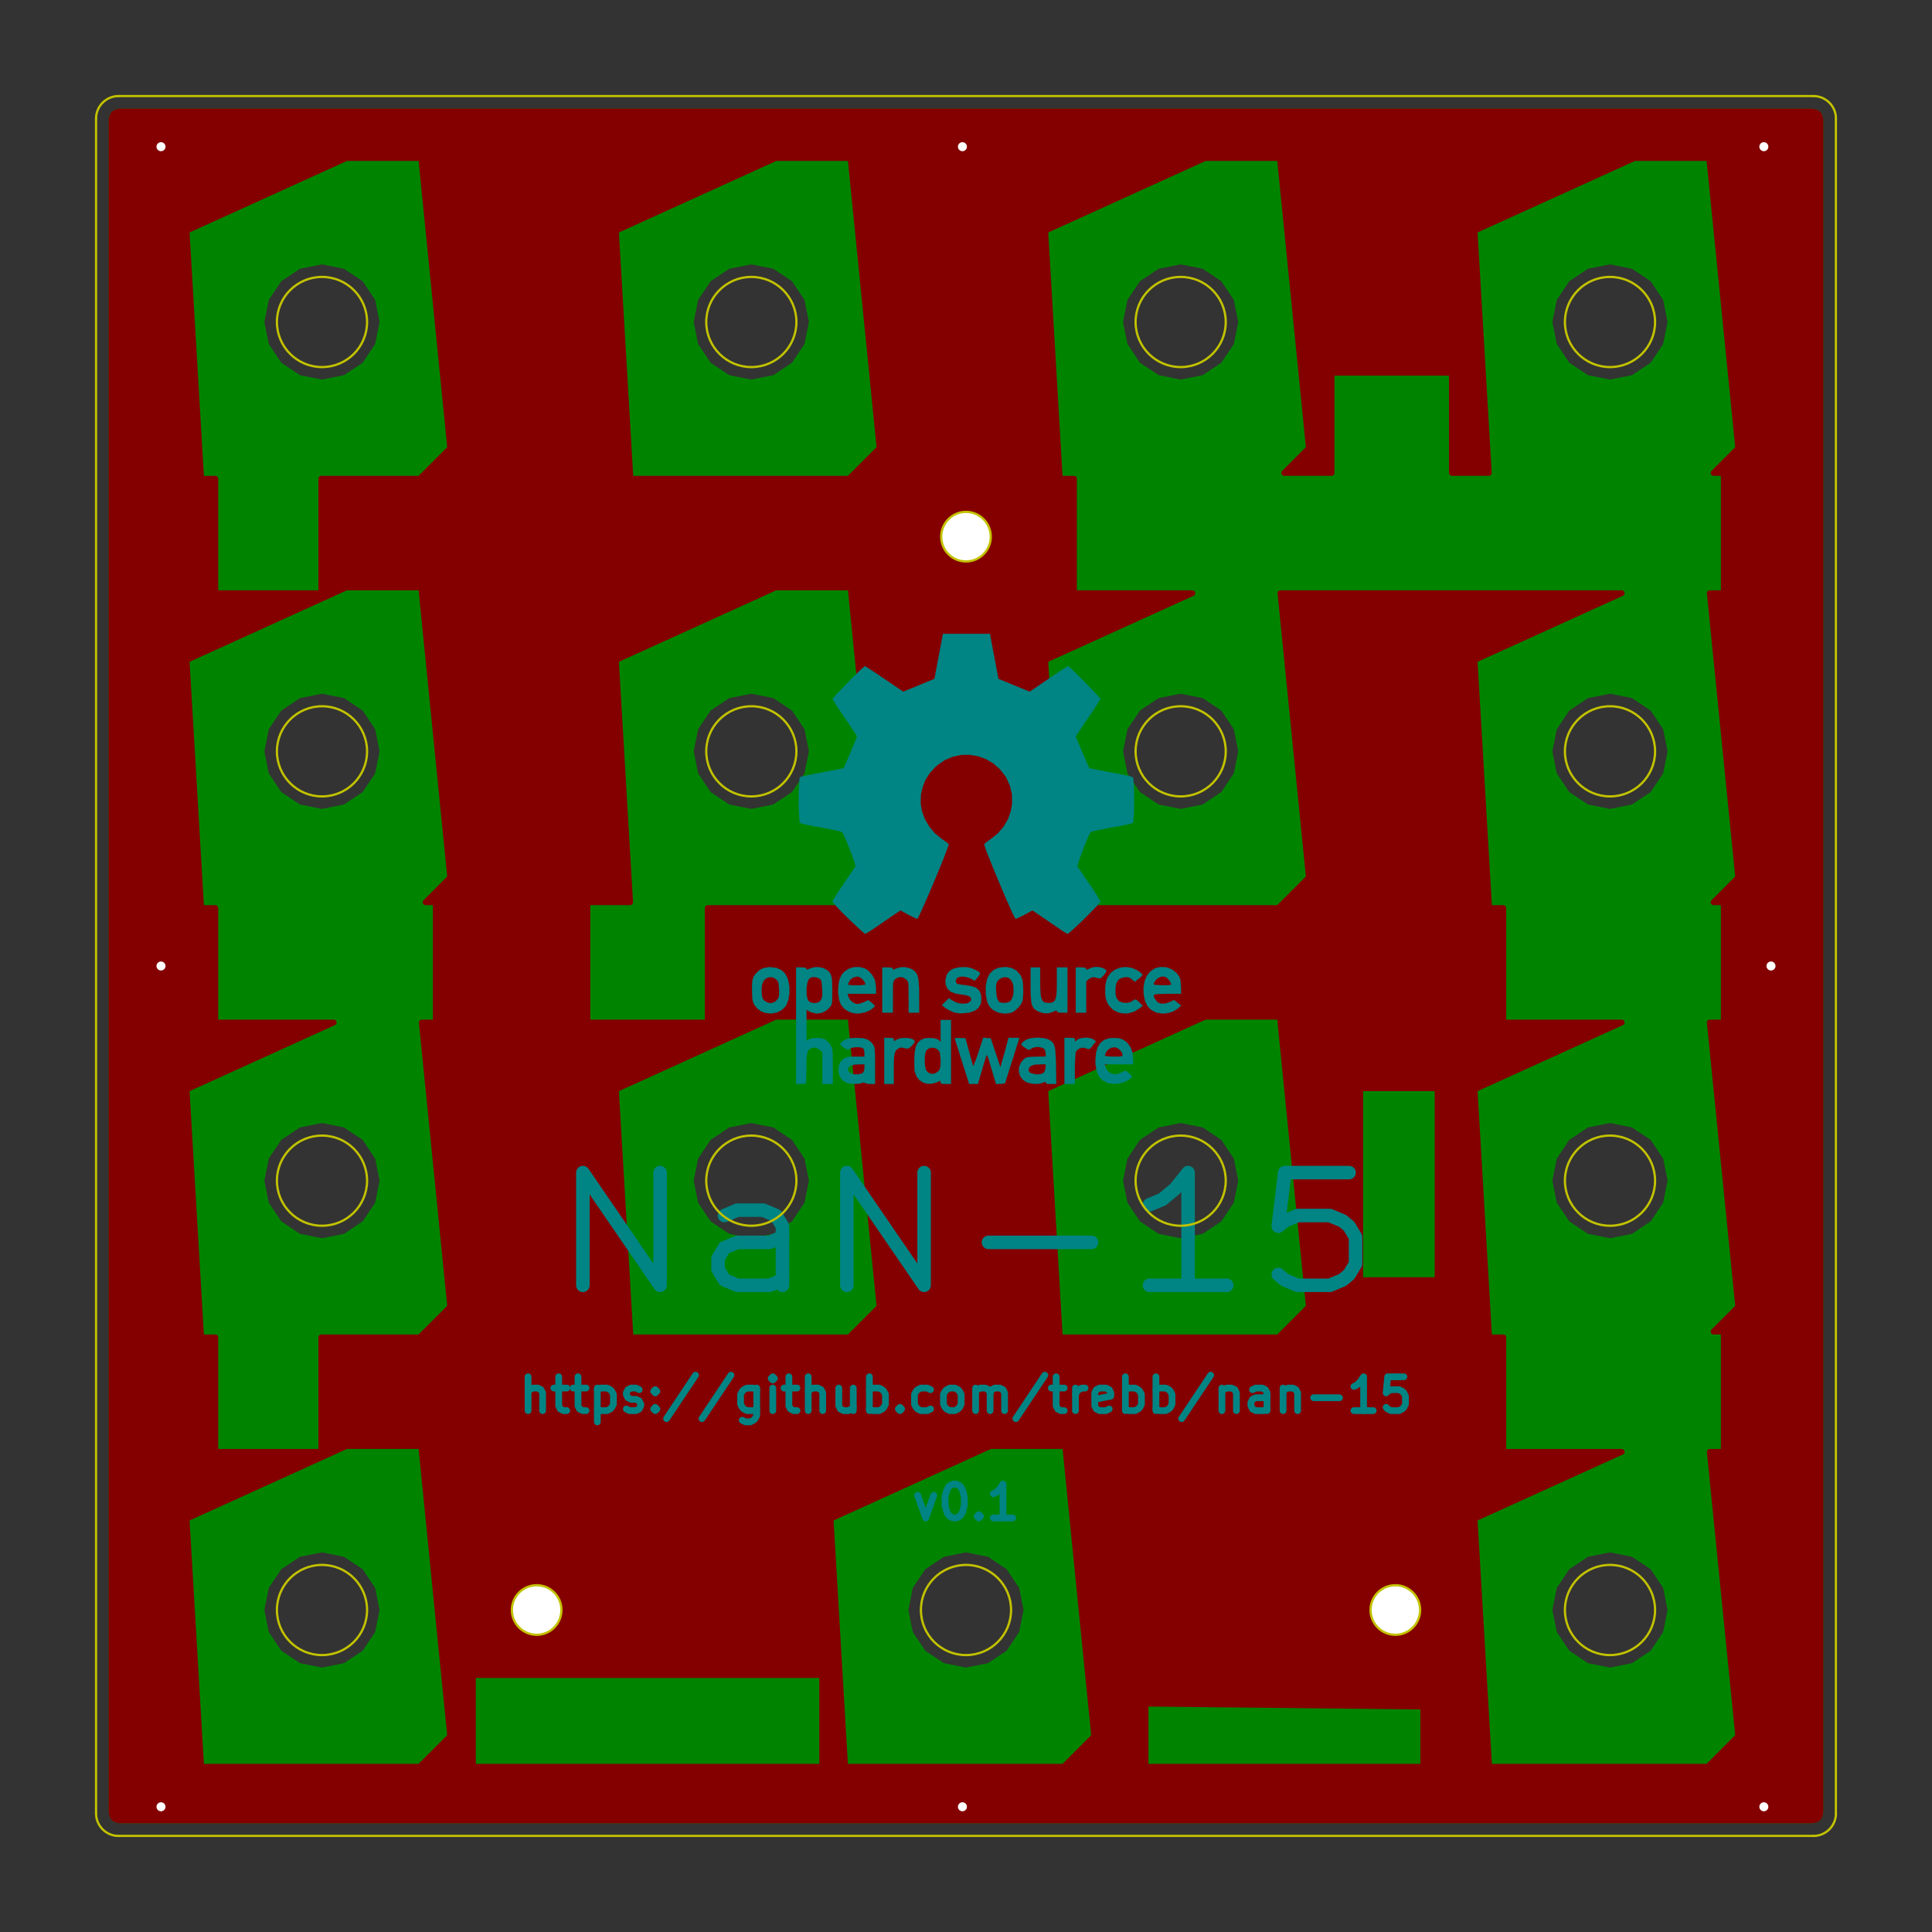<?xml version="1.0" standalone="no"?>
 <!DOCTYPE svg PUBLIC "-//W3C//DTD SVG 1.1//EN" 
 "http://www.w3.org/Graphics/SVG/1.1/DTD/svg11.dtd"> 
<svg xmlns="http://www.w3.org/2000/svg" version="1.1" 
    width="8.572cm" height="8.572cm" viewBox="0 0 33750 33750 ">
<rect x="0" y="0" width="33750" height="33750" fill="#333333" stroke="none"/>
<title>SVG Picture created as bottom-plate-brd.svg date 2016/11/21 18:50:00 </title>
  <desc>Picture generated by PCBNEW </desc>
<g style="fill:#000000; fill-opacity:1;stroke:#000000; stroke-opacity:1;
stroke-linecap:round; stroke-linejoin:round; "
 transform="translate(0 0) scale(1 1)">
</g>
<g style="fill:#000000; fill-opacity:0.0; 
stroke:#000000; stroke-width:-0; stroke-opacity:1; 
stroke-linecap:round; stroke-linejoin:round;">
</g>
<g style="fill:#840084; fill-opacity:0.0; 
stroke:#840084; stroke-width:-0; stroke-opacity:1; 
stroke-linecap:round; stroke-linejoin:round;">
</g>
<g style="fill:#840084; fill-opacity:0.0; 
stroke:#840084; stroke-width:78.74; stroke-opacity:1; 
stroke-linecap:round; stroke-linejoin:round;">
<path d="M22994 18963
L22994 18491
" />
<path d="M22791 18963
L22791 18716
L22814 18671
L22859 18648
L22926 18648
L22971 18671
L22994 18693
" />
<path d="M22634 18648
L22454 18648
" />
<path d="M22566 18491
L22566 18896
L22544 18941
L22499 18963
L22454 18963
" />
<path d="M22364 18648
L22184 18648
" />
<path d="M22296 18491
L22296 18896
L22274 18941
L22229 18963
L22184 18963
" />
<path d="M22026 18648
L22026 19121
" />
<path d="M22026 18671
L21981 18648
L21891 18648
L21846 18671
L21824 18693
L21801 18738
L21801 18873
L21824 18918
L21846 18941
L21891 18963
L21981 18963
L22026 18941
" />
<path d="M21621 18941
L21576 18963
L21486 18963
L21441 18941
L21419 18896
L21419 18873
L21441 18828
L21486 18806
L21554 18806
L21599 18783
L21621 18738
L21621 18716
L21599 18671
L21554 18648
L21486 18648
L21441 18671
" />
<path d="M21216 18918
L21194 18941
L21216 18963
L21239 18941
L21216 18918
L21216 18963
" />
<path d="M21216 18671
L21194 18693
L21216 18716
L21239 18693
L21216 18671
L21216 18716
" />
<path d="M20654 18468
L21059 19076
" />
<path d="M20159 18468
L20564 19076
" />
<path d="M19799 18648
L19799 19031
L19822 19076
L19844 19098
L19889 19121
L19957 19121
L20002 19098
" />
<path d="M19799 18941
L19844 18963
L19934 18963
L19979 18941
L20002 18918
L20024 18873
L20024 18738
L20002 18693
L19979 18671
L19934 18648
L19844 18648
L19799 18671
" />
<path d="M19574 18963
L19574 18648
" />
<path d="M19574 18491
L19597 18513
L19574 18536
L19552 18513
L19574 18491
L19574 18536
" />
<path d="M19417 18648
L19237 18648
" />
<path d="M19349 18491
L19349 18896
L19327 18941
L19282 18963
L19237 18963
" />
<path d="M19079 18963
L19079 18491
" />
<path d="M18877 18963
L18877 18716
L18899 18671
L18944 18648
L19012 18648
L19057 18671
L19079 18693
" />
<path d="M18449 18648
L18449 18963
" />
<path d="M18652 18648
L18652 18896
L18629 18941
L18584 18963
L18517 18963
L18472 18941
L18449 18918
" />
<path d="M18224 18963
L18224 18491
" />
<path d="M18224 18671
L18179 18648
L18089 18648
L18044 18671
L18022 18693
L17999 18738
L17999 18873
L18022 18918
L18044 18941
L18089 18963
L18179 18963
L18224 18941
" />
<path d="M17797 18918
L17774 18941
L17797 18963
L17819 18941
L17797 18918
L17797 18963
" />
<path d="M17369 18941
L17414 18963
L17504 18963
L17549 18941
L17572 18918
L17594 18873
L17594 18738
L17572 18693
L17549 18671
L17504 18648
L17414 18648
L17369 18671
" />
<path d="M17099 18963
L17144 18941
L17167 18918
L17189 18873
L17189 18738
L17167 18693
L17144 18671
L17099 18648
L17032 18648
L16987 18671
L16964 18693
L16942 18738
L16942 18873
L16964 18918
L16987 18941
L17032 18963
L17099 18963
" />
<path d="M16740 18963
L16740 18648
" />
<path d="M16740 18693
L16717 18671
L16672 18648
L16605 18648
L16560 18671
L16537 18716
L16537 18963
" />
<path d="M16537 18716
L16515 18671
L16470 18648
L16402 18648
L16357 18671
L16335 18716
L16335 18963
" />
<path d="M15772 18468
L16177 19076
" />
<path d="M15682 18648
L15502 18648
" />
<path d="M15615 18491
L15615 18896
L15592 18941
L15547 18963
L15502 18963
" />
<path d="M15345 18963
L15345 18648
" />
<path d="M15345 18738
L15322 18693
L15300 18671
L15255 18648
L15210 18648
" />
<path d="M14872 18941
L14917 18963
L15007 18963
L15052 18941
L15075 18896
L15075 18716
L15052 18671
L15007 18648
L14917 18648
L14872 18671
L14850 18716
L14850 18761
L15075 18806
" />
<path d="M14647 18963
L14647 18491
" />
<path d="M14647 18671
L14602 18648
L14512 18648
L14467 18671
L14445 18693
L14422 18738
L14422 18873
L14445 18918
L14467 18941
L14512 18963
L14602 18963
L14647 18941
" />
<path d="M14220 18963
L14220 18491
" />
<path d="M14220 18671
L14175 18648
L14085 18648
L14040 18671
L14017 18693
L13995 18738
L13995 18873
L14017 18918
L14040 18941
L14085 18963
L14175 18963
L14220 18941
" />
<path d="M13455 18468
L13860 19076
" />
<path d="M13297 18648
L13297 18963
" />
<path d="M13297 18693
L13275 18671
L13230 18648
L13162 18648
L13117 18671
L13095 18716
L13095 18963
" />
<path d="M12668 18963
L12668 18716
L12690 18671
L12735 18648
L12825 18648
L12870 18671
" />
<path d="M12668 18941
L12713 18963
L12825 18963
L12870 18941
L12892 18896
L12892 18851
L12870 18806
L12825 18783
L12713 18783
L12668 18761
" />
<path d="M12443 18648
L12443 18963
" />
<path d="M12443 18693
L12420 18671
L12375 18648
L12308 18648
L12263 18671
L12240 18716
L12240 18963
" />
<path d="M12015 18783
L11655 18783
" />
<path d="M11183 18963
L11453 18963
" />
<path d="M11318 18963
L11318 18491
L11363 18558
L11408 18603
L11453 18626
" />
<path d="M10755 18491
L10980 18491
L11003 18716
L10980 18693
L10935 18671
L10823 18671
L10778 18693
L10755 18716
L10733 18761
L10733 18873
L10755 18918
L10778 18941
L10823 18963
L10935 18963
L10980 18941
L11003 18918
" />
</g>
<g style="fill:#840084; fill-opacity:0.0; 
stroke:#840084; stroke-width:118.11; stroke-opacity:1; 
stroke-linecap:round; stroke-linejoin:round;">
<path d="M18548 17142
L18548 16551
L18210 17142
L18210 16551
" />
<path d="M17676 17142
L17676 16832
L17704 16776
L17760 16748
L17873 16748
L17929 16776
" />
<path d="M17676 17114
L17732 17142
L17873 17142
L17929 17114
L17957 17057
L17957 17001
L17929 16945
L17873 16917
L17732 16917
L17676 16889
" />
<path d="M17395 17142
L17395 16551
L17057 17142
L17057 16551
" />
<path d="M16776 16917
L16326 16917
" />
<path d="M15736 17142
L16073 17142
" />
<path d="M15904 17142
L15904 16551
L15961 16635
L16017 16692
L16073 16720
" />
<path d="M15201 16551
L15482 16551
L15511 16832
L15482 16804
L15426 16776
L15286 16776
L15229 16804
L15201 16832
L15173 16889
L15173 17029
L15201 17085
L15229 17114
L15286 17142
L15426 17142
L15482 17114
L15511 17085
" />
</g>
<g style="fill:#840084; fill-opacity:1.0; 
stroke:#840084; stroke-width:3.937; stroke-opacity:1; 
stroke-linecap:round; stroke-linejoin:round;">
<polyline style="fill-rule:evenodd;"
points="17873,13893
17859,13900
17842,13912
17830,13925
17821,13941
17816,13963
17813,13993
17812,14033
17812,14050
17812,14088
17813,14114
17814,14133
17817,14146
17821,14155
17826,14161
17853,14189
17885,14205
17920,14210
17955,14203
17966,14198
17993,14184
17993,14401
17974,14391
17948,14383
17917,14381
17885,14385
17861,14393
17842,14409
17825,14431
17824,14434
17818,14445
17814,14456
17812,14469
17810,14487
17809,14511
17809,14545
17809,14583
17809,14703
17881,14703
17881,14481
17901,14464
17922,14450
17942,14448
17962,14454
17973,14460
17981,14469
17987,14483
17990,14503
17993,14531
17994,14569
17995,14595
17996,14700
18031,14702
18065,14704
18065,14051
17993,14051
17991,14087
17985,14113
17973,14128
17955,14136
17937,14138
17916,14136
17903,14129
17894,14120
17887,14110
17883,14099
17882,14083
17882,14060
17882,14040
17884,14011
17886,13991
17889,13979
17895,13971
17900,13966
17922,13956
17948,13954
17963,13958
17978,13970
17988,13995
17992,14032
17993,14051
18065,14051
18065,13888
18029,13888
18007,13889
17996,13892
17993,13898
17993,13898
17991,13904
17985,13903
17972,13896
17941,13887
17906,13886
17873,13893
" /> 
<polyline style="fill-rule:evenodd;"
points="17599,14384
17568,14392
17544,14407
17528,14426
17522,14435
17519,14444
17516,14455
17514,14471
17513,14493
17513,14524
17513,14565
17513,14576
17513,14703
17544,14703
17564,14702
17579,14698
17583,14696
17593,14692
17604,14696
17621,14701
17646,14703
17673,14702
17699,14699
17713,14694
17742,14676
17760,14650
17768,14617
17768,14616
17767,14601
17703,14601
17698,14618
17689,14627
17671,14635
17647,14638
17622,14636
17603,14630
17597,14627
17587,14610
17585,14591
17585,14565
17621,14565
17656,14568
17682,14575
17699,14587
17703,14601
17767,14601
17766,14579
17754,14550
17731,14528
17728,14526
17714,14519
17697,14515
17674,14513
17646,14513
17585,14513
17585,14487
17588,14467
17594,14454
17595,14453
17610,14448
17632,14445
17656,14446
17678,14451
17691,14457
17698,14462
17705,14463
17715,14459
17730,14449
17753,14431
17755,14429
17754,14423
17745,14413
17732,14402
17717,14392
17712,14390
17695,14386
17669,14382
17641,14381
17640,14381
17599,14384
" /> 
<polyline style="fill-rule:evenodd;"
points="17394,14382
17384,14385
17381,14391
17381,14394
17381,14402
17377,14404
17366,14398
17360,14394
17340,14386
17316,14382
17291,14382
17268,14385
17249,14391
17237,14399
17234,14410
17236,14413
17244,14424
17258,14439
17260,14442
17273,14452
17285,14456
17300,14453
17306,14452
17326,14448
17340,14450
17351,14456
17362,14464
17369,14475
17375,14489
17378,14510
17380,14539
17381,14578
17381,14602
17381,14703
17447,14703
17447,14381
17414,14381
17394,14382
" /> 
<polyline style="fill-rule:evenodd;"
points="16980,14703
17016,14703
17037,14703
17048,14700
17052,14695
17052,14691
17053,14683
17057,14682
17068,14687
17077,14691
17109,14701
17145,14702
17174,14694
17201,14676
17222,14649
17233,14616
17233,14615
17235,14595
17236,14567
17236,14546
17164,14546
17162,14574
17159,14597
17153,14610
17134,14628
17111,14635
17087,14630
17067,14614
17059,14604
17055,14591
17053,14573
17052,14545
17053,14518
17056,14495
17059,14479
17060,14477
17074,14460
17094,14451
17117,14449
17138,14456
17154,14471
17156,14473
17161,14491
17163,14517
17164,14546
17236,14546
17236,14535
17235,14518
17232,14475
17225,14443
17214,14419
17198,14402
17182,14391
17159,14384
17131,14381
17103,14383
17078,14390
17066,14397
17052,14409
17052,14256
16980,14256
16980,14703
" /> 
<polyline style="fill-rule:evenodd;"
points="16727,14382
16701,14384
16667,14486
16633,14588
16622,14552
16616,14530
16608,14500
16599,14466
16594,14449
16576,14381
16501,14381
16523,14452
16534,14487
16547,14529
16561,14572
16574,14611
16602,14700
16663,14704
16680,14650
16690,14616
16701,14578
16711,14545
16711,14544
16718,14521
16725,14506
16729,14500
16730,14501
16733,14510
16739,14529
16748,14556
16758,14589
16763,14606
16791,14703
16852,14703
16900,14550
16914,14508
16926,14469
16937,14435
16945,14410
16950,14394
16952,14389
16951,14384
16941,14382
16920,14382
16917,14382
16879,14384
16854,14476
16844,14510
16836,14540
16830,14562
16826,14576
16825,14578
16822,14576
16815,14563
16807,14540
16796,14511
16787,14484
16753,14380
16727,14382
" /> 
<polyline style="fill-rule:evenodd;"
points="16331,14383
16303,14390
16295,14393
16280,14403
16268,14413
16259,14427
16253,14445
16249,14470
16246,14504
16245,14548
16244,14577
16242,14703
16279,14703
16301,14703
16312,14699
16315,14694
16317,14688
16324,14689
16333,14694
16357,14701
16388,14703
16420,14700
16449,14692
16451,14691
16478,14672
16495,14647
16503,14617
16502,14606
16437,14606
16432,14621
16415,14631
16387,14636
16373,14637
16349,14635
16332,14628
16328,14625
16318,14606
16315,14588
16315,14565
16347,14565
16385,14567
16411,14573
16427,14584
16431,14588
16437,14606
16502,14606
16501,14586
16489,14556
16473,14535
16463,14527
16453,14521
16441,14517
16422,14515
16395,14514
16384,14514
16315,14511
16315,14491
16318,14469
16328,14456
16347,14447
16348,14447
16375,14444
16402,14448
16422,14459
16430,14464
16439,14463
16452,14456
16460,14450
16475,14439
16485,14430
16486,14428
16480,14415
16461,14400
16453,14395
16430,14386
16399,14381
16365,14380
16331,14383
" /> 
<polyline style="fill-rule:evenodd;"
points="16019,14381
15994,14386
15979,14393
15964,14406
15986,14433
15999,14449
16008,14457
16017,14459
16030,14455
16036,14452
16061,14449
16084,14456
16101,14472
16104,14477
16107,14491
16109,14516
16111,14550
16111,14592
16111,14598
16111,14703
16184,14703
16184,14381
16148,14381
16127,14382
16116,14384
16112,14390
16111,14395
16111,14408
16094,14395
16074,14385
16047,14381
16019,14381
" /> 
<polyline style="fill-rule:evenodd;"
points="15811,14383
15780,14391
15753,14408
15741,14420
15720,14450
15708,14485
15704,14527
15703,14531
15703,14565
15902,14565
15898,14583
15890,14600
15877,14617
15874,14620
15850,14634
15823,14637
15791,14627
15786,14625
15769,14617
15758,14612
15756,14612
15750,14616
15737,14626
15730,14631
15717,14644
15713,14652
15716,14659
15717,14661
15728,14671
15747,14682
15759,14688
15796,14699
15836,14703
15874,14699
15884,14696
15917,14678
15942,14651
15958,14614
15966,14567
15966,14542
15964,14507
15901,14507
15895,14509
15878,14511
15854,14512
15838,14513
15809,14512
15791,14512
15781,14509
15777,14505
15776,14500
15781,14482
15796,14464
15814,14451
15833,14445
15858,14450
15880,14464
15896,14485
15901,14507
15964,14507
15963,14490
15952,14449
15932,14417
15905,14396
15870,14384
15851,14382
15811,14383
" /> 
<polyline style="fill-rule:evenodd;"
points="18203,13891
18168,13906
18142,13932
18124,13967
18114,14013
18114,14020
18113,14071
18120,14115
18134,14151
18142,14163
18168,14187
18202,14203
18240,14210
18278,14206
18308,14196
18333,14179
18353,14156
18354,14155
18362,14141
18367,14127
18371,14109
18373,14084
18373,14064
18374,14045
18308,14045
18307,14064
18305,14088
18301,14104
18294,14115
18287,14122
18262,14136
18236,14138
18212,14128
18200,14117
18191,14105
18186,14095
18184,14081
18184,14060
18185,14040
18186,14013
18189,13995
18193,13983
18200,13974
18205,13969
18229,13956
18254,13955
18276,13963
18294,13980
18305,14007
18308,14045
18374,14045
18374,14023
18373,13992
18369,13969
18362,13951
18351,13935
18347,13930
18322,13906
18295,13892
18261,13886
18245,13886
18203,13891
" /> 
<polyline style="fill-rule:evenodd;"
points="17584,13895
17578,13898
17555,13915
17534,13939
17518,13966
17513,13978
17509,14000
17506,14026
17506,14037
17506,14072
17705,14072
17701,14090
17690,14111
17672,14130
17650,14142
17637,14144
17618,14141
17596,14134
17588,14130
17560,14116
17536,14134
17522,14147
17515,14157
17515,14160
17521,14167
17536,14178
17549,14187
17584,14202
17623,14209
17662,14207
17694,14198
17726,14178
17749,14151
17763,14116
17769,14072
17770,14052
17768,14006
17767,14005
17701,14005
17700,14009
17692,14011
17677,14012
17651,14013
17641,14013
17611,14012
17592,14011
17582,14008
17579,14004
17578,14003
17583,13992
17593,13977
17597,13972
17614,13957
17631,13951
17640,13951
17665,13957
17686,13973
17700,13997
17700,13998
17701,14005
17767,14005
17760,13970
17746,13941
17729,13920
17698,13898
17661,13886
17623,13885
17584,13895
" /> 
<polyline style="fill-rule:evenodd;"
points="16867,13887
16842,13891
16816,13901
16814,13902
16794,13913
16780,13922
16776,13928
16780,13938
16790,13953
16795,13959
16813,13980
16837,13966
16860,13957
16887,13952
16912,13952
16931,13956
16936,13959
16945,13973
16946,13988
16939,14000
16935,14003
16924,14006
16903,14009
16877,14012
16872,14013
16831,14020
16801,14032
16781,14050
16770,14076
16767,14107
16772,14142
16787,14170
16813,14190
16850,14203
16891,14208
16924,14208
16951,14203
16970,14197
16993,14186
17015,14173
17023,14168
17042,14152
16995,14103
16968,14121
16940,14135
16911,14142
16884,14143
16860,14137
16843,14126
16838,14116
16839,14100
16852,14089
16878,14080
16906,14077
16950,14069
16983,14056
17005,14035
17016,14008
17017,13975
17010,13941
16992,13915
16964,13897
16926,13887
16898,13886
16867,13887
" /> 
<polyline style="fill-rule:evenodd;"
points="16555,13892
16522,13910
16496,13938
16483,13962
16478,13982
16475,14011
16473,14045
16474,14079
16477,14109
16480,14125
16490,14146
16509,14170
16531,14190
16554,14203
16554,14203
16582,14209
16614,14209
16645,14204
16657,14200
16688,14182
16710,14159
16725,14129
16733,14089
16735,14068
16734,14042
16664,14042
16662,14080
16655,14109
16644,14128
16636,14133
16616,14137
16593,14136
16572,14131
16567,14128
16553,14111
16544,14084
16540,14053
16542,14018
16546,13998
16558,13974
16578,13959
16602,13954
16626,13959
16645,13973
16655,13984
16660,13994
16663,14009
16664,14031
16664,14042
16734,14042
16734,14013
16725,13967
16708,13932
16681,13906
16647,13890
16639,13889
16594,13884
16555,13892
" /> 
<polyline style="fill-rule:evenodd;"
points="16355,13990
16354,14038
16352,14075
16347,14102
16340,14120
16329,14130
16314,14136
16296,14137
16276,14136
16261,14130
16251,14119
16243,14100
16239,14073
16237,14036
16236,13990
16236,13888
16164,13888
16164,14203
16200,14203
16222,14203
16233,14199
16236,14194
16238,14188
16246,14189
16261,14197
16296,14208
16333,14208
16368,14195
16385,14185
16397,14175
16407,14161
16413,14143
16417,14119
16420,14087
16420,14044
16421,14011
16421,13888
16355,13888
16355,13990
" /> 
<polyline style="fill-rule:evenodd;"
points="15714,13890
15676,13907
15664,13914
15649,13927
15639,13936
15638,13939
15642,13946
15654,13958
15664,13966
15691,13987
15712,13970
15728,13958
15743,13954
15761,13955
15790,13962
15810,13977
15822,14001
15827,14036
15827,14036
15827,14074
15819,14102
15805,14122
15795,14128
15769,14136
15740,14136
15716,14128
15710,14125
15695,14115
15684,14113
15672,14120
15658,14134
15637,14156
15661,14175
15697,14198
15739,14208
15782,14208
15811,14200
15844,14182
15871,14154
15883,14134
15893,14106
15898,14070
15898,14030
15893,13993
15883,13961
15882,13958
15860,13926
15829,13903
15793,13889
15754,13885
15714,13890
" /> 
<polyline style="fill-rule:evenodd;"
points="15473,13887
15457,13891
15424,13906
15397,13928
15378,13956
15375,13962
15371,13978
15369,14002
15368,14026
15368,14072
15463,14072
15503,14072
15530,14073
15548,14075
15557,14080
15559,14087
15556,14098
15549,14110
15532,14131
15508,14142
15478,14142
15445,14130
15416,14116
15392,14135
15367,14154
15390,14175
15420,14195
15457,14207
15497,14210
15536,14204
15542,14202
15576,14184
15601,14158
15619,14122
15628,14076
15628,14075
15629,14024
15626,14006
15559,14006
15553,14009
15536,14011
15511,14012
15496,14013
15467,14013
15449,14012
15439,14010
15436,14006
15437,14000
15437,13998
15449,13976
15468,13958
15484,13951
15506,13951
15528,13961
15546,13977
15557,13996
15559,14006
15626,14006
15621,13980
15604,13943
15580,13914
15549,13894
15514,13885
15473,13887
" /> 
<polyline style="fill-rule:evenodd;"
points="17269,13893
17253,13901
17237,13912
17225,13925
17216,13942
17210,13964
17206,13993
17204,14032
17204,14081
17204,14087
17203,14203
17276,14203
17276,14096
17276,14056
17276,14027
17277,14007
17279,13993
17282,13984
17287,13978
17293,13971
17316,13956
17340,13954
17363,13963
17372,13970
17377,13976
17382,13983
17385,13992
17386,14007
17387,14028
17388,14058
17388,14095
17388,14203
17460,14203
17460,13888
17424,13888
17402,13889
17391,13892
17388,13898
17388,13898
17386,13904
17379,13903
17366,13896
17336,13887
17302,13886
17269,13893
" /> 
<polyline style="fill-rule:evenodd;"
points="15933,13887
15910,13894
15896,13903
15891,13910
15892,13918
15901,13931
15908,13940
15923,13957
15934,13963
15943,13963
15971,13956
15992,13956
16009,13964
16014,13969
16032,13986
16032,14203
16105,14203
16105,13888
16069,13888
16047,13889
16036,13892
16032,13898
16032,13898
16031,13904
16024,13903
16014,13899
15994,13890
15978,13885
15958,13884
15933,13887
" /> 
<polyline style="fill-rule:evenodd;"
points="16677,11707
16648,11864
16428,11955
16296,11865
16259,11840
16226,11818
16198,11800
16176,11786
16163,11778
16159,11776
16153,11780
16139,11793
16119,11812
16095,11835
16068,11862
16040,11891
16012,11919
15986,11946
15964,11969
15947,11988
15936,12001
15934,12005
15937,12013
15947,12029
15963,12054
15983,12084
16006,12118
16019,12138
16044,12174
16065,12206
16083,12233
16096,12254
16104,12266
16105,12268
16102,12276
16096,12293
16086,12317
16073,12346
16060,12378
16047,12410
16034,12439
16023,12464
16015,12482
16010,12491
16010,12491
16004,12493
15986,12496
15959,12502
15924,12508
15884,12516
15861,12520
15818,12528
15780,12536
15747,12543
15722,12549
15708,12553
15705,12554
15702,12563
15700,12582
15698,12610
15697,12645
15696,12683
15696,12723
15697,12763
15698,12800
15699,12831
15701,12856
15704,12870
15705,12873
15715,12877
15734,12882
15762,12888
15794,12895
15806,12897
15861,12907
15904,12915
15937,12922
15962,12927
15979,12931
15991,12934
15998,12938
16002,12941
16003,12941
16009,12951
16018,12971
16029,12997
16042,13028
16055,13061
16067,13094
16078,13125
16087,13151
16093,13170
16094,13179
16094,13179
16089,13187
16078,13203
16061,13227
16041,13257
16018,13291
16012,13300
15988,13335
15968,13366
15951,13393
15939,13413
15934,13425
15934,13426
15938,13434
15951,13448
15970,13469
15994,13494
16021,13521
16049,13549
16078,13577
16105,13602
16128,13624
16147,13640
16159,13649
16162,13651
16170,13647
16186,13638
16207,13624
16224,13613
16254,13592
16289,13568
16325,13544
16344,13531
16408,13487
16463,13516
16487,13529
16509,13539
16523,13545
16526,13546
16531,13540
16539,13523
16551,13497
16567,13464
16584,13425
16603,13381
16623,13333
16644,13285
16664,13236
16684,13189
16701,13145
16717,13105
16730,13072
16739,13046
16745,13029
16746,13024
16739,13016
16724,13005
16704,12991
16703,12990
16652,12949
16610,12901
16579,12848
16559,12791
16550,12732
16552,12673
16565,12614
16591,12557
16599,12545
16638,12495
16684,12455
16736,12425
16792,12405
16850,12396
16909,12397
16967,12409
17022,12433
17073,12467
17089,12481
17130,12525
17159,12571
17179,12623
17190,12675
17193,12732
17184,12791
17164,12847
17133,12900
17093,12947
17045,12986
17039,12990
17019,13004
17004,13016
16997,13024
16997,13024
16998,13032
17004,13051
17015,13078
17028,13113
17044,13153
17062,13198
17082,13246
17103,13294
17123,13343
17143,13389
17162,13433
17179,13471
17194,13503
17205,13527
17213,13542
17216,13546
17226,13543
17244,13535
17267,13523
17280,13516
17334,13487
17399,13531
17432,13553
17468,13578
17502,13601
17519,13613
17543,13629
17563,13641
17577,13649
17581,13651
17588,13646
17602,13634
17623,13615
17650,13591
17680,13562
17699,13544
17732,13511
17761,13482
17784,13457
17800,13439
17808,13428
17809,13425
17805,13416
17795,13399
17780,13374
17760,13344
17737,13310
17731,13300
17707,13266
17686,13235
17669,13209
17656,13190
17649,13180
17648,13179
17649,13171
17655,13153
17663,13128
17674,13097
17686,13064
17699,13031
17712,13000
17724,12973
17733,12953
17739,12942
17740,12941
17744,12938
17750,12935
17761,12932
17777,12928
17800,12923
17832,12917
17873,12909
17925,12899
17937,12897
17971,12891
18000,12884
18022,12879
18035,12874
18037,12873
18040,12865
18042,12845
18044,12817
18045,12782
18046,12744
18046,12704
18046,12664
18045,12627
18043,12596
18041,12571
18039,12557
18037,12554
18029,12551
18009,12546
17980,12540
17945,12532
17904,12524
17882,12520
17839,12512
17802,12505
17770,12499
17747,12494
17734,12492
17732,12491
17729,12484
17721,12467
17710,12443
17698,12414
17684,12383
17671,12351
17658,12321
17648,12296
17641,12277
17638,12269
17638,12268
17641,12261
17651,12245
17667,12221
17687,12191
17710,12157
17723,12138
17748,12102
17769,12069
17787,12042
17801,12020
17808,12008
17809,12005
17804,11998
17792,11984
17773,11964
17750,11939
17724,11912
17696,11883
17668,11855
17641,11829
17618,11806
17599,11789
17587,11778
17583,11776
17576,11779
17560,11789
17537,11805
17507,11825
17472,11848
17446,11865
17314,11955
17205,11910
17095,11864
17065,11707
17035,11549
16707,11549
16677,11707
" /> 
</g>
<g style="fill:#000000; fill-opacity:1.0; 
stroke:#000000; stroke-width:3.937; stroke-opacity:1; 
stroke-linecap:round; stroke-linejoin:round;">
</g>
<g style="fill:#840000; fill-opacity:1.0; 
stroke:#840000; stroke-width:3.937; stroke-opacity:1; 
stroke-linecap:round; stroke-linejoin:round;">
</g>
<g style="fill:#840000; fill-opacity:1.0; 
stroke:#840000; stroke-width:0; stroke-opacity:1; 
stroke-linecap:round; stroke-linejoin:round;">
<circle cx="16875" cy="9375" r="944.882" /> 
</g>
<g style="fill:#840000; fill-opacity:1.0; 
stroke:#840000; stroke-width:39.37; stroke-opacity:1; 
stroke-linecap:round; stroke-linejoin:round;">
</g>
<g style="fill:#840000; fill-opacity:1.0; 
stroke:#840000; stroke-width:0; stroke-opacity:1; 
stroke-linecap:round; stroke-linejoin:round;">
<circle cx="9375" cy="28125" r="944.882" /> 
</g>
<g style="fill:#840000; fill-opacity:1.0; 
stroke:#840000; stroke-width:39.37; stroke-opacity:1; 
stroke-linecap:round; stroke-linejoin:round;">
</g>
<g style="fill:#840000; fill-opacity:1.0; 
stroke:#840000; stroke-width:0; stroke-opacity:1; 
stroke-linecap:round; stroke-linejoin:round;">
<circle cx="24375" cy="28125" r="944.882" /> 
</g>
<g style="fill:#840000; fill-opacity:1.0; 
stroke:#840000; stroke-width:39.37; stroke-opacity:1; 
stroke-linecap:round; stroke-linejoin:round;">
</g>
<g style="fill:#000000; fill-opacity:1.0; 
stroke:#000000; stroke-width:39.37; stroke-opacity:1; 
stroke-linecap:round; stroke-linejoin:round;">
</g>
<g style="fill:#840000; fill-opacity:1.0; 
stroke:#840000; stroke-width:39.37; stroke-opacity:1; 
stroke-linecap:round; stroke-linejoin:round;">
</g>
<g style="fill:#840000; fill-opacity:1.0; 
stroke:#840000; stroke-width:0; stroke-opacity:1; 
stroke-linecap:round; stroke-linejoin:round;">
<circle cx="16875" cy="9375" r="866.142" /> 
</g>
<g style="fill:#840000; fill-opacity:1.0; 
stroke:#840000; stroke-width:39.37; stroke-opacity:1; 
stroke-linecap:round; stroke-linejoin:round;">
</g>
<g style="fill:#840000; fill-opacity:1.0; 
stroke:#840000; stroke-width:0; stroke-opacity:1; 
stroke-linecap:round; stroke-linejoin:round;">
<circle cx="9375" cy="28125" r="866.142" /> 
</g>
<g style="fill:#840000; fill-opacity:1.0; 
stroke:#840000; stroke-width:39.37; stroke-opacity:1; 
stroke-linecap:round; stroke-linejoin:round;">
</g>
<g style="fill:#840000; fill-opacity:1.0; 
stroke:#840000; stroke-width:0; stroke-opacity:1; 
stroke-linecap:round; stroke-linejoin:round;">
<circle cx="24375" cy="28125" r="866.142" /> 
</g>
<g style="fill:#840000; fill-opacity:1.0; 
stroke:#840000; stroke-width:39.37; stroke-opacity:1; 
stroke-linecap:round; stroke-linejoin:round;">
</g>
<g style="fill:#C2C2C2; fill-opacity:1.0; 
stroke:#C2C2C2; stroke-width:39.37; stroke-opacity:1; 
stroke-linecap:round; stroke-linejoin:round;">
</g>
<g style="fill:#C2C2C2; fill-opacity:1.0; 
stroke:#C2C2C2; stroke-width:0; stroke-opacity:1; 
stroke-linecap:round; stroke-linejoin:round;">
<circle cx="2812.5" cy="2562.5" r="157.48" /> 
</g>
<g style="fill:#C2C2C2; fill-opacity:1.0; 
stroke:#C2C2C2; stroke-width:39.37; stroke-opacity:1; 
stroke-linecap:round; stroke-linejoin:round;">
</g>
<g style="fill:#C2C2C2; fill-opacity:1.0; 
stroke:#C2C2C2; stroke-width:0; stroke-opacity:1; 
stroke-linecap:round; stroke-linejoin:round;">
<circle cx="16812.5" cy="2562.5" r="157.48" /> 
</g>
<g style="fill:#C2C2C2; fill-opacity:1.0; 
stroke:#C2C2C2; stroke-width:39.37; stroke-opacity:1; 
stroke-linecap:round; stroke-linejoin:round;">
</g>
<g style="fill:#C2C2C2; fill-opacity:1.0; 
stroke:#C2C2C2; stroke-width:0; stroke-opacity:1; 
stroke-linecap:round; stroke-linejoin:round;">
<circle cx="30812.5" cy="2562.5" r="157.48" /> 
</g>
<g style="fill:#C2C2C2; fill-opacity:1.0; 
stroke:#C2C2C2; stroke-width:39.37; stroke-opacity:1; 
stroke-linecap:round; stroke-linejoin:round;">
</g>
<g style="fill:#C2C2C2; fill-opacity:1.0; 
stroke:#C2C2C2; stroke-width:0; stroke-opacity:1; 
stroke-linecap:round; stroke-linejoin:round;">
<circle cx="30812.5" cy="31562.5" r="157.48" /> 
</g>
<g style="fill:#C2C2C2; fill-opacity:1.0; 
stroke:#C2C2C2; stroke-width:39.37; stroke-opacity:1; 
stroke-linecap:round; stroke-linejoin:round;">
</g>
<g style="fill:#C2C2C2; fill-opacity:1.0; 
stroke:#C2C2C2; stroke-width:0; stroke-opacity:1; 
stroke-linecap:round; stroke-linejoin:round;">
<circle cx="16812.5" cy="31562.5" r="157.48" /> 
</g>
<g style="fill:#C2C2C2; fill-opacity:1.0; 
stroke:#C2C2C2; stroke-width:39.37; stroke-opacity:1; 
stroke-linecap:round; stroke-linejoin:round;">
</g>
<g style="fill:#C2C2C2; fill-opacity:1.0; 
stroke:#C2C2C2; stroke-width:0; stroke-opacity:1; 
stroke-linecap:round; stroke-linejoin:round;">
<circle cx="2812.5" cy="31562.5" r="157.48" /> 
</g>
<g style="fill:#C2C2C2; fill-opacity:1.0; 
stroke:#C2C2C2; stroke-width:39.37; stroke-opacity:1; 
stroke-linecap:round; stroke-linejoin:round;">
</g>
<g style="fill:#C2C2C2; fill-opacity:1.0; 
stroke:#C2C2C2; stroke-width:0; stroke-opacity:1; 
stroke-linecap:round; stroke-linejoin:round;">
<circle cx="30937.5" cy="16875" r="157.48" /> 
</g>
<g style="fill:#C2C2C2; fill-opacity:1.0; 
stroke:#C2C2C2; stroke-width:39.37; stroke-opacity:1; 
stroke-linecap:round; stroke-linejoin:round;">
</g>
<g style="fill:#C2C2C2; fill-opacity:1.0; 
stroke:#C2C2C2; stroke-width:0; stroke-opacity:1; 
stroke-linecap:round; stroke-linejoin:round;">
<circle cx="2812.5" cy="16875" r="157.48" /> 
</g>
<g style="fill:#C2C2C2; fill-opacity:1.0; 
stroke:#C2C2C2; stroke-width:39.37; stroke-opacity:1; 
stroke-linecap:round; stroke-linejoin:round;">
</g>
<g style="fill:#008400; fill-opacity:1.0; 
stroke:#008400; stroke-width:39.37; stroke-opacity:1; 
stroke-linecap:round; stroke-linejoin:round;">
</g>
<g style="fill:#008400; fill-opacity:1.0; 
stroke:#008400; stroke-width:98.425; stroke-opacity:1; 
stroke-linecap:round; stroke-linejoin:round;">
</g>
<g style="fill:#008400; fill-opacity:0.0; 
stroke:#008400; stroke-width:98.425; stroke-opacity:1; 
stroke-linecap:round; stroke-linejoin:round;">
<path d="M2812 2562
L2812 2562
" />
<path d="M16812 2562
L2812 2562
" />
<path d="M30937 2687
L30812 2562
" />
<path d="M30937 16875
L30937 2687
" />
<path d="M16812 31562
L30812 31562
" />
<path d="M2812 16875
L2812 31562
" />
</g>
<g style="fill:#008400; fill-opacity:1.0; 
stroke:#008400; stroke-width:100; stroke-opacity:1; 
stroke-linecap:round; stroke-linejoin:round;">
<polyline style="fill-rule:evenodd;"
points="31723,1962
31762,1987
31787,2026
31802,2098
31802,31651
31787,31723
31762,31762
31723,31787
31651,31802
2098,31802
2026,31787
1987,31762
1962,31723
1947,31651
1947,28125
4567,28125
4648,28529
4877,28872
5220,29101
5625,29182
6029,29101
6372,28872
6601,28529
6682,28125
8672,28125
8725,28393
8878,28621
9106,28774
9375,28827
9643,28774
9871,28621
10024,28393
10077,28125
15817,28125
15898,28529
16127,28872
16470,29101
16875,29182
17279,29101
17622,28872
17851,28529
17932,28125
23672,28125
23725,28393
23878,28621
24106,28774
24375,28827
24643,28774
24871,28621
25024,28393
25077,28125
27067,28125
27148,28529
27377,28872
27720,29101
28125,29182
28529,29101
28872,28872
29101,28529
29182,28125
29101,27720
28872,27377
28529,27148
28125,27067
27720,27148
27377,27377
27148,27720
27067,28125
25077,28125
25024,27856
24871,27628
24643,27475
24375,27422
24106,27475
23878,27628
23725,27856
23672,28125
17932,28125
17851,27720
17622,27377
17279,27148
16875,27067
16470,27148
16127,27377
15898,27720
15817,28125
10077,28125
10024,27856
9871,27628
9643,27475
9375,27422
9106,27475
8878,27628
8725,27856
8672,28125
6682,28125
6601,27720
6372,27377
6029,27148
5625,27067
5220,27148
4877,27377
4648,27720
4567,28125
1947,28125
1947,20625
4567,20625
4648,21029
4877,21372
5220,21601
5625,21682
6029,21601
6372,21372
6601,21029
6682,20625
12067,20625
12148,21029
12377,21372
12720,21601
13125,21682
13529,21601
13872,21372
14101,21029
14182,20625
19567,20625
19648,21029
19877,21372
20220,21601
20625,21682
21029,21601
21372,21372
21601,21029
21682,20625
27067,20625
27148,21029
27377,21372
27720,21601
28125,21682
28529,21601
28872,21372
29101,21029
29182,20625
29101,20220
28872,19877
28529,19648
28125,19567
27720,19648
27377,19877
27148,20220
27067,20625
21682,20625
21601,20220
21372,19877
21029,19648
20625,19567
20220,19648
19877,19877
19648,20220
19567,20625
14182,20625
14101,20220
13872,19877
13529,19648
13125,19567
12720,19648
12377,19877
12148,20220
12067,20625
6682,20625
6601,20220
6372,19877
6029,19648
5625,19567
5220,19648
4877,19877
4648,20220
4567,20625
1947,20625
1947,13125
4567,13125
4648,13529
4877,13872
5220,14101
5625,14182
6029,14101
6372,13872
6601,13529
6682,13125
12067,13125
12148,13529
12377,13872
12720,14101
13125,14182
13529,14101
13872,13872
14101,13529
14182,13125
19567,13125
19648,13529
19877,13872
20220,14101
20625,14182
21029,14101
21372,13872
21601,13529
21682,13125
27067,13125
27148,13529
27377,13872
27720,14101
28125,14182
28529,14101
28872,13872
29101,13529
29182,13125
29101,12720
28872,12377
28529,12148
28125,12067
27720,12148
27377,12377
27148,12720
27067,13125
21682,13125
21601,12720
21372,12377
21029,12148
20625,12067
20220,12148
19877,12377
19648,12720
19567,13125
14182,13125
14101,12720
13872,12377
13529,12148
13125,12067
12720,12148
12377,12377
12148,12720
12067,13125
6682,13125
6601,12720
6372,12377
6029,12148
5625,12067
5220,12148
4877,12377
4648,12720
4567,13125
1947,13125
1947,9375
16172,9375
16225,9643
16378,9871
16606,10024
16875,10077
17143,10024
17371,9871
17524,9643
17577,9375
17524,9106
17371,8878
17143,8725
16875,8672
16606,8725
16378,8878
16225,9106
16172,9375
1947,9375
1947,5625
4567,5625
4648,6029
4877,6372
5220,6601
5625,6682
6029,6601
6372,6372
6601,6029
6682,5625
12067,5625
12148,6029
12377,6372
12720,6601
13125,6682
13529,6601
13872,6372
14101,6029
14182,5625
19567,5625
19648,6029
19877,6372
20220,6601
20625,6682
21029,6601
21372,6372
21601,6029
21682,5625
27067,5625
27148,6029
27377,6372
27720,6601
28125,6682
28529,6601
28872,6372
29101,6029
29182,5625
29101,5220
28872,4877
28529,4648
28125,4567
27720,4648
27377,4877
27148,5220
27067,5625
21682,5625
21601,5220
21372,4877
21029,4648
20625,4567
20220,4648
19877,4877
19648,5220
19567,5625
14182,5625
14101,5220
13872,4877
13529,4648
13125,4567
12720,4648
12377,4877
12148,5220
12067,5625
6682,5625
6601,5220
6372,4877
6029,4648
5625,4567
5220,4648
4877,4877
4648,5220
4567,5625
1947,5625
1947,2098
1962,2026
1987,1987
2026,1962
2098,1947
31651,1947
31723,1962
" /> 
<polyline style="fill-rule:evenodd;"
points="24437,27974
24490,28009
24525,28062
24538,28125
24525,28187
24490,28240
24437,28275
24375,28288
24312,28275
24259,28240
24224,28187
24211,28125
24224,28062
24259,28009
24312,27974
24375,27961
24437,27974
" /> 
<polyline style="fill-rule:evenodd;"
points="9437,27974
9490,28009
9525,28062
9538,28125
9525,28187
9490,28240
9437,28275
9375,28288
9312,28275
9259,28240
9224,28187
9211,28125
9224,28062
9259,28009
9312,27974
9375,27961
9437,27974
" /> 
<polyline style="fill-rule:evenodd;"
points="16937,9224
16990,9259
17025,9312
17038,9375
17025,9437
16990,9490
16937,9525
16875,9538
16812,9525
16759,9490
16724,9437
16711,9375
16724,9312
16759,9259
16812,9224
16875,9211
16937,9224
" /> 
</g>
<g style="fill:#FFFFFF; fill-opacity:1.0; 
stroke:#FFFFFF; stroke-width:100; stroke-opacity:1; 
stroke-linecap:round; stroke-linejoin:round;">
</g>
<g style="fill:#FFFFFF; fill-opacity:1.0; 
stroke:#FFFFFF; stroke-width:0; stroke-opacity:1; 
stroke-linecap:round; stroke-linejoin:round;">
<circle cx="2812.5" cy="2562.5" r="78.74" /> 
</g>
<g style="fill:#FFFFFF; fill-opacity:1.0; 
stroke:#FFFFFF; stroke-width:39.37; stroke-opacity:1; 
stroke-linecap:round; stroke-linejoin:round;">
</g>
<g style="fill:#FFFFFF; fill-opacity:1.0; 
stroke:#FFFFFF; stroke-width:0; stroke-opacity:1; 
stroke-linecap:round; stroke-linejoin:round;">
<circle cx="16812.5" cy="2562.5" r="78.74" /> 
</g>
<g style="fill:#FFFFFF; fill-opacity:1.0; 
stroke:#FFFFFF; stroke-width:39.37; stroke-opacity:1; 
stroke-linecap:round; stroke-linejoin:round;">
</g>
<g style="fill:#FFFFFF; fill-opacity:1.0; 
stroke:#FFFFFF; stroke-width:0; stroke-opacity:1; 
stroke-linecap:round; stroke-linejoin:round;">
<circle cx="30812.5" cy="2562.5" r="78.74" /> 
</g>
<g style="fill:#FFFFFF; fill-opacity:1.0; 
stroke:#FFFFFF; stroke-width:39.37; stroke-opacity:1; 
stroke-linecap:round; stroke-linejoin:round;">
</g>
<g style="fill:#FFFFFF; fill-opacity:1.0; 
stroke:#FFFFFF; stroke-width:0; stroke-opacity:1; 
stroke-linecap:round; stroke-linejoin:round;">
<circle cx="30812.5" cy="31562.5" r="78.74" /> 
</g>
<g style="fill:#FFFFFF; fill-opacity:1.0; 
stroke:#FFFFFF; stroke-width:39.37; stroke-opacity:1; 
stroke-linecap:round; stroke-linejoin:round;">
</g>
<g style="fill:#FFFFFF; fill-opacity:1.0; 
stroke:#FFFFFF; stroke-width:0; stroke-opacity:1; 
stroke-linecap:round; stroke-linejoin:round;">
<circle cx="16812.5" cy="31562.5" r="78.74" /> 
</g>
<g style="fill:#FFFFFF; fill-opacity:1.0; 
stroke:#FFFFFF; stroke-width:39.37; stroke-opacity:1; 
stroke-linecap:round; stroke-linejoin:round;">
</g>
<g style="fill:#FFFFFF; fill-opacity:1.0; 
stroke:#FFFFFF; stroke-width:0; stroke-opacity:1; 
stroke-linecap:round; stroke-linejoin:round;">
<circle cx="2812.5" cy="31562.5" r="78.74" /> 
</g>
<g style="fill:#FFFFFF; fill-opacity:1.0; 
stroke:#FFFFFF; stroke-width:39.37; stroke-opacity:1; 
stroke-linecap:round; stroke-linejoin:round;">
</g>
<g style="fill:#FFFFFF; fill-opacity:1.0; 
stroke:#FFFFFF; stroke-width:0; stroke-opacity:1; 
stroke-linecap:round; stroke-linejoin:round;">
<circle cx="30937.5" cy="16875" r="78.74" /> 
</g>
<g style="fill:#FFFFFF; fill-opacity:1.0; 
stroke:#FFFFFF; stroke-width:39.37; stroke-opacity:1; 
stroke-linecap:round; stroke-linejoin:round;">
</g>
<g style="fill:#FFFFFF; fill-opacity:1.0; 
stroke:#FFFFFF; stroke-width:0; stroke-opacity:1; 
stroke-linecap:round; stroke-linejoin:round;">
<circle cx="2812.5" cy="16875" r="78.74" /> 
</g>
<g style="fill:#FFFFFF; fill-opacity:1.0; 
stroke:#FFFFFF; stroke-width:39.37; stroke-opacity:1; 
stroke-linecap:round; stroke-linejoin:round;">
</g>
<g style="fill:#FFFFFF; fill-opacity:1.0; 
stroke:#FFFFFF; stroke-width:0; stroke-opacity:1; 
stroke-linecap:round; stroke-linejoin:round;">
<circle cx="16875" cy="9375" r="433.071" /> 
</g>
<g style="fill:#FFFFFF; fill-opacity:1.0; 
stroke:#FFFFFF; stroke-width:39.37; stroke-opacity:1; 
stroke-linecap:round; stroke-linejoin:round;">
</g>
<g style="fill:#FFFFFF; fill-opacity:1.0; 
stroke:#FFFFFF; stroke-width:0; stroke-opacity:1; 
stroke-linecap:round; stroke-linejoin:round;">
<circle cx="9375" cy="28125" r="433.071" /> 
</g>
<g style="fill:#FFFFFF; fill-opacity:1.0; 
stroke:#FFFFFF; stroke-width:39.37; stroke-opacity:1; 
stroke-linecap:round; stroke-linejoin:round;">
</g>
<g style="fill:#FFFFFF; fill-opacity:1.0; 
stroke:#FFFFFF; stroke-width:0; stroke-opacity:1; 
stroke-linecap:round; stroke-linejoin:round;">
<circle cx="24375" cy="28125" r="433.071" /> 
</g>
<g style="fill:#FFFFFF; fill-opacity:1.0; 
stroke:#FFFFFF; stroke-width:39.37; stroke-opacity:1; 
stroke-linecap:round; stroke-linejoin:round;">
</g>
<g style="fill:#000000; fill-opacity:1.0; 
stroke:#000000; stroke-width:39.37; stroke-opacity:1; 
stroke-linecap:round; stroke-linejoin:round;">
</g>
<g style="fill:#840000; fill-opacity:1.0; 
stroke:#840000; stroke-width:39.37; stroke-opacity:1; 
stroke-linecap:round; stroke-linejoin:round;">
</g>
<g style="fill:#840000; fill-opacity:1.0; 
stroke:#840000; stroke-width:0; stroke-opacity:1; 
stroke-linecap:round; stroke-linejoin:round;">
<circle cx="16875" cy="9375" r="866.142" /> 
</g>
<g style="fill:#840000; fill-opacity:1.0; 
stroke:#840000; stroke-width:39.37; stroke-opacity:1; 
stroke-linecap:round; stroke-linejoin:round;">
</g>
<g style="fill:#840000; fill-opacity:1.0; 
stroke:#840000; stroke-width:0; stroke-opacity:1; 
stroke-linecap:round; stroke-linejoin:round;">
<circle cx="9375" cy="28125" r="866.142" /> 
</g>
<g style="fill:#840000; fill-opacity:1.0; 
stroke:#840000; stroke-width:39.37; stroke-opacity:1; 
stroke-linecap:round; stroke-linejoin:round;">
</g>
<g style="fill:#840000; fill-opacity:1.0; 
stroke:#840000; stroke-width:0; stroke-opacity:1; 
stroke-linecap:round; stroke-linejoin:round;">
<circle cx="24375" cy="28125" r="866.142" /> 
</g>
<g style="fill:#840000; fill-opacity:1.0; 
stroke:#840000; stroke-width:39.37; stroke-opacity:1; 
stroke-linecap:round; stroke-linejoin:round;">
</g>
<g style="fill:#C2C2C2; fill-opacity:1.0; 
stroke:#C2C2C2; stroke-width:39.37; stroke-opacity:1; 
stroke-linecap:round; stroke-linejoin:round;">
</g>
<g style="fill:#C2C2C2; fill-opacity:1.0; 
stroke:#C2C2C2; stroke-width:0; stroke-opacity:1; 
stroke-linecap:round; stroke-linejoin:round;">
<circle cx="2812.5" cy="2562.5" r="157.48" /> 
</g>
<g style="fill:#C2C2C2; fill-opacity:1.0; 
stroke:#C2C2C2; stroke-width:39.37; stroke-opacity:1; 
stroke-linecap:round; stroke-linejoin:round;">
</g>
<g style="fill:#C2C2C2; fill-opacity:1.0; 
stroke:#C2C2C2; stroke-width:0; stroke-opacity:1; 
stroke-linecap:round; stroke-linejoin:round;">
<circle cx="16812.5" cy="2562.5" r="157.48" /> 
</g>
<g style="fill:#C2C2C2; fill-opacity:1.0; 
stroke:#C2C2C2; stroke-width:39.37; stroke-opacity:1; 
stroke-linecap:round; stroke-linejoin:round;">
</g>
<g style="fill:#C2C2C2; fill-opacity:1.0; 
stroke:#C2C2C2; stroke-width:0; stroke-opacity:1; 
stroke-linecap:round; stroke-linejoin:round;">
<circle cx="30812.5" cy="2562.5" r="157.48" /> 
</g>
<g style="fill:#C2C2C2; fill-opacity:1.0; 
stroke:#C2C2C2; stroke-width:39.37; stroke-opacity:1; 
stroke-linecap:round; stroke-linejoin:round;">
</g>
<g style="fill:#C2C2C2; fill-opacity:1.0; 
stroke:#C2C2C2; stroke-width:0; stroke-opacity:1; 
stroke-linecap:round; stroke-linejoin:round;">
<circle cx="30812.5" cy="31562.5" r="157.48" /> 
</g>
<g style="fill:#C2C2C2; fill-opacity:1.0; 
stroke:#C2C2C2; stroke-width:39.37; stroke-opacity:1; 
stroke-linecap:round; stroke-linejoin:round;">
</g>
<g style="fill:#C2C2C2; fill-opacity:1.0; 
stroke:#C2C2C2; stroke-width:0; stroke-opacity:1; 
stroke-linecap:round; stroke-linejoin:round;">
<circle cx="16812.5" cy="31562.5" r="157.48" /> 
</g>
<g style="fill:#C2C2C2; fill-opacity:1.0; 
stroke:#C2C2C2; stroke-width:39.37; stroke-opacity:1; 
stroke-linecap:round; stroke-linejoin:round;">
</g>
<g style="fill:#C2C2C2; fill-opacity:1.0; 
stroke:#C2C2C2; stroke-width:0; stroke-opacity:1; 
stroke-linecap:round; stroke-linejoin:round;">
<circle cx="2812.5" cy="31562.5" r="157.48" /> 
</g>
<g style="fill:#C2C2C2; fill-opacity:1.0; 
stroke:#C2C2C2; stroke-width:39.37; stroke-opacity:1; 
stroke-linecap:round; stroke-linejoin:round;">
</g>
<g style="fill:#C2C2C2; fill-opacity:1.0; 
stroke:#C2C2C2; stroke-width:0; stroke-opacity:1; 
stroke-linecap:round; stroke-linejoin:round;">
<circle cx="30937.5" cy="16875" r="157.48" /> 
</g>
<g style="fill:#C2C2C2; fill-opacity:1.0; 
stroke:#C2C2C2; stroke-width:39.37; stroke-opacity:1; 
stroke-linecap:round; stroke-linejoin:round;">
</g>
<g style="fill:#C2C2C2; fill-opacity:1.0; 
stroke:#C2C2C2; stroke-width:0; stroke-opacity:1; 
stroke-linecap:round; stroke-linejoin:round;">
<circle cx="2812.5" cy="16875" r="157.48" /> 
</g>
<g style="fill:#C2C2C2; fill-opacity:1.0; 
stroke:#C2C2C2; stroke-width:39.37; stroke-opacity:1; 
stroke-linecap:round; stroke-linejoin:round;">
</g>
<g style="fill:#840000; fill-opacity:1.0; 
stroke:#840000; stroke-width:39.37; stroke-opacity:1; 
stroke-linecap:round; stroke-linejoin:round;">
</g>
<g style="fill:#840000; fill-opacity:1.0; 
stroke:#840000; stroke-width:98.425; stroke-opacity:1; 
stroke-linecap:round; stroke-linejoin:round;">
</g>
<g style="fill:#840000; fill-opacity:0.0; 
stroke:#840000; stroke-width:98.425; stroke-opacity:1; 
stroke-linecap:round; stroke-linejoin:round;">
<path d="M16875 23437
L16875 21562
" />
<path d="M16875 9375
L16875 21562
" />
<path d="M2812 16875
L2812 2562
" />
<path d="M30812 2562
L16812 2562
" />
<path d="M16875 9375
L16875 2625
" />
<path d="M16812 2562
L16812 2562
" />
<path d="M16875 2625
L16812 2562
" />
<path d="M30937 31437
L30812 31562
" />
<path d="M30937 30937
L30937 31437
" />
<path d="M30937 16875
L30937 30937
" />
<path d="M2812 31562
L16812 31562
" />
<path d="M21562 28125
L16875 23437
" />
<path d="M24375 28125
L21562 28125
" />
<path d="M16875 23437
L12187 28125
" />
<path d="M12187 28125
L9375 28125
" />
</g>
<g style="fill:#840000; fill-opacity:1.0; 
stroke:#840000; stroke-width:100; stroke-opacity:1; 
stroke-linecap:round; stroke-linejoin:round;">
<polyline style="fill-rule:evenodd;"
points="31723,1962
31762,1987
31787,2026
31802,2098
31802,31651
31787,31723
31762,31762
31723,31787
31651,31802
2098,31802
2026,31787
1987,31762
1962,31723
1947,31651
1947,26565
3262,26565
3512,30815
3516,30831
3527,30847
3543,30858
3562,30862
7312,30862
7331,30858
7347,30847
7847,30347
7860,30326
7862,30307
7762,29312
8262,29312
8262,30812
8266,30831
8277,30847
8293,30858
8312,30862
14312,30862
14331,30858
14347,30847
14358,30831
14362,30812
14362,29312
14358,29293
14347,29277
14331,29266
14312,29262
8312,29262
8293,29266
8277,29277
8266,29293
8262,29312
7762,29312
7643,28125
8672,28125
8725,28393
8878,28621
9106,28774
9375,28827
9643,28774
9871,28621
10024,28393
10077,28125
10024,27856
9871,27628
9643,27475
9375,27422
9106,27475
8878,27628
8725,27856
8672,28125
7643,28125
7488,26565
14512,26565
14762,30815
14766,30831
14777,30847
14793,30858
14812,30862
18562,30862
18581,30858
18597,30847
19097,30347
19110,30326
19112,30307
19062,29812
20012,29812
20012,30812
20016,30831
20027,30847
20043,30858
20062,30862
24812,30862
24831,30858
24847,30847
24858,30831
24862,30812
24862,29862
24858,29843
24848,29827
24832,29816
24813,29812
20063,29762
20043,29766
20027,29777
20016,29793
20012,29812
19062,29812
18893,28125
23672,28125
23725,28393
23878,28621
24106,28774
24375,28827
24643,28774
24871,28621
25024,28393
25077,28125
25024,27856
24871,27628
24643,27475
24375,27422
24106,27475
23878,27628
23725,27856
23672,28125
18893,28125
18612,25307
18608,25293
18597,25277
18581,25266
18562,25262
17312,25262
17291,25266
14541,26516
14525,26529
14515,26546
14512,26565
7488,26565
7362,25307
7358,25293
7347,25277
7331,25266
7312,25262
6062,25262
6041,25266
3291,26516
3275,26529
3265,26546
3262,26565
1947,26565
1947,11565
3262,11565
3512,15815
3516,15831
3527,15847
3543,15858
3562,15862
3762,15862
3762,17812
3766,17831
3777,17847
3793,17858
3812,17862
5831,17862
3291,19016
3275,19029
3265,19046
3262,19065
3512,23315
3516,23331
3527,23347
3543,23358
3562,23362
3762,23362
3762,25312
3766,25331
3777,25347
3793,25358
3812,25362
5562,25362
5581,25358
5597,25347
5608,25331
5612,25312
5612,23362
7312,23362
7331,23358
7347,23347
7847,22847
7860,22826
7862,22807
7488,19065
10762,19065
11012,23315
11016,23331
11027,23347
11043,23358
11062,23362
14812,23362
14831,23358
14847,23347
15347,22847
15360,22826
15362,22807
14988,19065
18262,19065
18512,23315
18516,23331
18527,23347
18543,23358
18562,23362
22312,23362
22331,23358
22347,23347
22847,22847
22860,22826
22862,22807
22487,19062
23762,19062
23762,22312
23766,22331
23777,22347
23793,22358
23812,22362
25062,22362
25081,22358
25097,22347
25108,22331
25112,22312
25112,19062
25108,19043
25097,19027
25081,19016
25062,19012
23812,19012
23793,19016
23777,19027
23766,19043
23762,19062
22487,19062
22362,17807
22358,17793
22347,17777
22331,17766
22312,17762
21062,17762
21041,17766
18291,19016
18275,19029
18265,19046
18262,19065
14988,19065
14862,17807
14858,17793
14847,17777
14831,17766
14812,17762
13562,17762
13541,17766
10791,19016
10775,19029
10765,19046
10762,19065
7488,19065
7367,17862
7562,17862
7581,17858
7597,17847
7608,17831
7612,17812
7612,15812
10262,15812
10262,17812
10266,17831
10277,17847
10293,17858
10312,17862
12312,17862
12331,17858
12347,17847
12358,17831
12362,17812
12362,15862
14812,15862
14831,15858
14847,15847
15347,15347
15360,15326
15362,15307
14862,10307
14858,10293
14847,10277
14831,10266
14812,10262
13562,10262
13541,10266
10791,11516
10775,11529
10765,11546
10762,11565
11009,15762
10312,15762
10293,15766
10277,15777
10266,15793
10262,15812
7612,15812
7608,15793
7597,15777
7581,15766
7562,15762
7433,15762
7847,15347
7860,15326
7862,15307
7362,10307
7358,10293
7347,10277
7331,10266
7312,10262
6062,10262
6041,10266
3291,11516
3275,11529
3265,11546
3262,11565
1947,11565
1947,4065
3262,4065
3512,8315
3516,8331
3527,8347
3543,8358
3562,8362
3762,8362
3762,10312
3766,10331
3777,10347
3793,10358
3812,10362
5562,10362
5581,10358
5597,10347
5608,10331
5612,10312
5612,9375
16172,9375
16225,9643
16378,9871
16606,10024
16875,10077
17143,10024
17371,9871
17524,9643
17577,9375
17524,9106
17371,8878
17143,8725
16875,8672
16606,8725
16378,8878
16225,9106
16172,9375
5612,9375
5612,8362
7312,8362
7331,8358
7347,8347
7847,7847
7860,7826
7862,7807
7488,4065
10762,4065
11012,8315
11016,8331
11027,8347
11043,8358
11062,8362
14812,8362
14831,8358
14847,8347
15347,7847
15360,7826
15362,7807
14988,4065
18262,4065
18512,8315
18516,8331
18527,8347
18543,8358
18562,8362
18762,8362
18762,10312
18766,10331
18777,10347
18793,10358
18812,10362
20831,10362
18291,11516
18275,11529
18265,11546
18262,11565
18512,15815
18516,15831
18527,15847
18543,15858
18562,15862
22312,15862
22331,15858
22347,15847
22847,15347
22860,15326
22862,15307
22367,10362
28331,10362
25791,11516
25775,11529
25765,11546
25762,11565
26012,15815
26016,15831
26027,15847
26043,15858
26062,15862
26262,15862
26262,17812
26266,17831
26277,17847
26293,17858
26312,17862
28331,17862
25791,19016
25775,19029
25765,19046
25762,19065
26012,23315
26016,23331
26027,23347
26043,23358
26062,23362
26262,23362
26262,25312
26266,25331
26277,25347
26293,25358
26312,25362
28331,25362
25791,26516
25775,26529
25765,26546
25762,26565
26012,30815
26016,30831
26027,30847
26043,30858
26062,30862
29812,30862
29831,30858
29847,30847
30347,30347
30360,30326
30362,30307
29867,25362
30062,25362
30081,25358
30097,25347
30108,25331
30112,25312
30112,23312
30108,23293
30097,23277
30081,23266
30062,23262
29933,23262
30347,22847
30360,22826
30362,22807
29867,17862
30062,17862
30081,17858
30097,17847
30108,17831
30112,17812
30112,15812
30108,15793
30097,15777
30081,15766
30062,15762
29933,15762
30347,15347
30360,15326
30362,15307
29867,10362
30062,10362
30081,10358
30097,10347
30108,10331
30112,10312
30112,8312
30108,8293
30097,8277
30081,8266
30062,8262
29933,8262
30347,7847
30360,7826
30362,7807
29862,2807
29858,2793
29847,2777
29831,2766
29812,2762
28562,2762
28541,2766
25791,4016
25775,4029
25765,4046
25762,4065
26009,8262
25362,8262
25362,6562
25358,6543
25347,6527
25331,6516
25312,6512
23312,6512
23293,6516
23277,6527
23266,6543
23262,6562
23262,8262
22433,8262
22847,7847
22860,7826
22862,7807
22362,2807
22358,2793
22347,2777
22331,2766
22312,2762
21062,2762
21041,2766
18291,4016
18275,4029
18265,4046
18262,4065
14988,4065
14862,2807
14858,2793
14847,2777
14831,2766
14812,2762
13562,2762
13541,2766
10791,4016
10775,4029
10765,4046
10762,4065
7488,4065
7362,2807
7358,2793
7347,2777
7331,2766
7312,2762
6062,2762
6041,2766
3291,4016
3275,4029
3265,4046
3262,4065
1947,4065
1947,2098
1962,2026
1987,1987
2026,1962
2098,1947
31651,1947
31723,1962
" /> 
<polyline style="fill-rule:evenodd;"
points="9437,27974
9490,28009
9525,28062
9538,28125
9525,28187
9490,28240
9437,28275
9375,28288
9312,28275
9259,28240
9224,28187
9211,28125
9224,28062
9259,28009
9312,27974
9375,27961
9437,27974
" /> 
<polyline style="fill-rule:evenodd;"
points="24437,27974
24490,28009
24525,28062
24538,28125
24525,28187
24490,28240
24437,28275
24375,28288
24312,28275
24259,28240
24224,28187
24211,28125
24224,28062
24259,28009
24312,27974
24375,27961
24437,27974
" /> 
<polyline style="fill-rule:evenodd;"
points="16937,9224
16990,9259
17025,9312
17038,9375
17025,9437
16990,9490
16937,9525
16875,9538
16812,9525
16759,9490
16724,9437
16711,9375
16724,9312
16759,9259
16812,9224
16875,9211
16937,9224
" /> 
</g>
<g style="fill:#FFFFFF; fill-opacity:1.0; 
stroke:#FFFFFF; stroke-width:100; stroke-opacity:1; 
stroke-linecap:round; stroke-linejoin:round;">
</g>
<g style="fill:#FFFFFF; fill-opacity:1.0; 
stroke:#FFFFFF; stroke-width:0; stroke-opacity:1; 
stroke-linecap:round; stroke-linejoin:round;">
<circle cx="2812.5" cy="2562.5" r="78.74" /> 
</g>
<g style="fill:#FFFFFF; fill-opacity:1.0; 
stroke:#FFFFFF; stroke-width:39.37; stroke-opacity:1; 
stroke-linecap:round; stroke-linejoin:round;">
</g>
<g style="fill:#FFFFFF; fill-opacity:1.0; 
stroke:#FFFFFF; stroke-width:0; stroke-opacity:1; 
stroke-linecap:round; stroke-linejoin:round;">
<circle cx="16812.5" cy="2562.5" r="78.74" /> 
</g>
<g style="fill:#FFFFFF; fill-opacity:1.0; 
stroke:#FFFFFF; stroke-width:39.37; stroke-opacity:1; 
stroke-linecap:round; stroke-linejoin:round;">
</g>
<g style="fill:#FFFFFF; fill-opacity:1.0; 
stroke:#FFFFFF; stroke-width:0; stroke-opacity:1; 
stroke-linecap:round; stroke-linejoin:round;">
<circle cx="30812.5" cy="2562.5" r="78.74" /> 
</g>
<g style="fill:#FFFFFF; fill-opacity:1.0; 
stroke:#FFFFFF; stroke-width:39.37; stroke-opacity:1; 
stroke-linecap:round; stroke-linejoin:round;">
</g>
<g style="fill:#FFFFFF; fill-opacity:1.0; 
stroke:#FFFFFF; stroke-width:0; stroke-opacity:1; 
stroke-linecap:round; stroke-linejoin:round;">
<circle cx="30812.5" cy="31562.5" r="78.74" /> 
</g>
<g style="fill:#FFFFFF; fill-opacity:1.0; 
stroke:#FFFFFF; stroke-width:39.37; stroke-opacity:1; 
stroke-linecap:round; stroke-linejoin:round;">
</g>
<g style="fill:#FFFFFF; fill-opacity:1.0; 
stroke:#FFFFFF; stroke-width:0; stroke-opacity:1; 
stroke-linecap:round; stroke-linejoin:round;">
<circle cx="16812.5" cy="31562.5" r="78.74" /> 
</g>
<g style="fill:#FFFFFF; fill-opacity:1.0; 
stroke:#FFFFFF; stroke-width:39.37; stroke-opacity:1; 
stroke-linecap:round; stroke-linejoin:round;">
</g>
<g style="fill:#FFFFFF; fill-opacity:1.0; 
stroke:#FFFFFF; stroke-width:0; stroke-opacity:1; 
stroke-linecap:round; stroke-linejoin:round;">
<circle cx="2812.5" cy="31562.5" r="78.74" /> 
</g>
<g style="fill:#FFFFFF; fill-opacity:1.0; 
stroke:#FFFFFF; stroke-width:39.37; stroke-opacity:1; 
stroke-linecap:round; stroke-linejoin:round;">
</g>
<g style="fill:#FFFFFF; fill-opacity:1.0; 
stroke:#FFFFFF; stroke-width:0; stroke-opacity:1; 
stroke-linecap:round; stroke-linejoin:round;">
<circle cx="30937.5" cy="16875" r="78.74" /> 
</g>
<g style="fill:#FFFFFF; fill-opacity:1.0; 
stroke:#FFFFFF; stroke-width:39.37; stroke-opacity:1; 
stroke-linecap:round; stroke-linejoin:round;">
</g>
<g style="fill:#FFFFFF; fill-opacity:1.0; 
stroke:#FFFFFF; stroke-width:0; stroke-opacity:1; 
stroke-linecap:round; stroke-linejoin:round;">
<circle cx="2812.5" cy="16875" r="78.74" /> 
</g>
<g style="fill:#FFFFFF; fill-opacity:1.0; 
stroke:#FFFFFF; stroke-width:39.37; stroke-opacity:1; 
stroke-linecap:round; stroke-linejoin:round;">
</g>
<g style="fill:#FFFFFF; fill-opacity:1.0; 
stroke:#FFFFFF; stroke-width:0; stroke-opacity:1; 
stroke-linecap:round; stroke-linejoin:round;">
<circle cx="16875" cy="9375" r="433.071" /> 
</g>
<g style="fill:#FFFFFF; fill-opacity:1.0; 
stroke:#FFFFFF; stroke-width:39.37; stroke-opacity:1; 
stroke-linecap:round; stroke-linejoin:round;">
</g>
<g style="fill:#FFFFFF; fill-opacity:1.0; 
stroke:#FFFFFF; stroke-width:0; stroke-opacity:1; 
stroke-linecap:round; stroke-linejoin:round;">
<circle cx="9375" cy="28125" r="433.071" /> 
</g>
<g style="fill:#FFFFFF; fill-opacity:1.0; 
stroke:#FFFFFF; stroke-width:39.37; stroke-opacity:1; 
stroke-linecap:round; stroke-linejoin:round;">
</g>
<g style="fill:#FFFFFF; fill-opacity:1.0; 
stroke:#FFFFFF; stroke-width:0; stroke-opacity:1; 
stroke-linecap:round; stroke-linejoin:round;">
<circle cx="24375" cy="28125" r="433.071" /> 
</g>
<g style="fill:#FFFFFF; fill-opacity:1.0; 
stroke:#FFFFFF; stroke-width:39.37; stroke-opacity:1; 
stroke-linecap:round; stroke-linejoin:round;">
</g>
<g style="fill:#000000; fill-opacity:1.0; 
stroke:#000000; stroke-width:39.37; stroke-opacity:1; 
stroke-linecap:round; stroke-linejoin:round;">
</g>
<g style="fill:#008484; fill-opacity:1.0; 
stroke:#008484; stroke-width:39.37; stroke-opacity:1; 
stroke-linecap:round; stroke-linejoin:round;">
</g>
<g style="fill:#008484; fill-opacity:0.0; 
stroke:#008484; stroke-width:39.37; stroke-opacity:1; 
stroke-linecap:round; stroke-linejoin:round;">
</g>
<g style="fill:#008484; fill-opacity:0.0; 
stroke:#008484; stroke-width:118.11; stroke-opacity:1; 
stroke-linecap:round; stroke-linejoin:round;">
<path d="M16031 26123
L16171 26517
L16312 26123
" />
<path d="M16650 25926
L16706 25926
L16762 25954
L16790 25982
L16818 26039
L16846 26151
L16846 26292
L16818 26404
L16790 26460
L16762 26489
L16706 26517
L16650 26517
L16593 26489
L16565 26460
L16537 26404
L16509 26292
L16509 26151
L16537 26039
L16565 25982
L16593 25954
L16650 25926
" />
<path d="M17099 26460
L17128 26489
L17099 26517
L17071 26489
L17099 26460
L17099 26517
" />
<path d="M17690 26517
L17353 26517
" />
<path d="M17521 26517
L17521 25926
L17465 26010
L17409 26067
L17353 26095
" />
<path d="M9225 24642
L9225 24051
" />
<path d="M9479 24642
L9479 24332
L9450 24276
L9394 24248
L9310 24248
L9254 24276
L9225 24304
" />
<path d="M9675 24248
L9900 24248
" />
<path d="M9760 24051
L9760 24557
L9788 24614
L9844 24642
L9900 24642
" />
<path d="M10013 24248
L10238 24248
" />
<path d="M10097 24051
L10097 24557
L10125 24614
L10182 24642
L10238 24642
" />
<path d="M10435 24248
L10435 24839
" />
<path d="M10435 24276
L10491 24248
L10603 24248
L10660 24276
L10688 24304
L10716 24360
L10716 24529
L10688 24585
L10660 24614
L10603 24642
L10491 24642
L10435 24614
" />
<path d="M10941 24614
L10997 24642
L11110 24642
L11166 24614
L11194 24557
L11194 24529
L11166 24473
L11110 24445
L11025 24445
L10969 24417
L10941 24360
L10941 24332
L10969 24276
L11025 24248
L11110 24248
L11166 24276
" />
<path d="M11447 24585
L11475 24614
L11447 24642
L11419 24614
L11447 24585
L11447 24642
" />
<path d="M11447 24276
L11475 24304
L11447 24332
L11419 24304
L11447 24276
L11447 24332
" />
<path d="M12150 24023
L11644 24782
" />
<path d="M12769 24023
L12263 24782
" />
<path d="M13219 24248
L13219 24726
L13191 24782
L13162 24810
L13106 24839
L13022 24839
L12966 24810
" />
<path d="M13219 24614
L13162 24642
L13050 24642
L12994 24614
L12966 24585
L12937 24529
L12937 24360
L12966 24304
L12994 24276
L13050 24248
L13162 24248
L13219 24276
" />
<path d="M13500 24642
L13500 24248
" />
<path d="M13500 24051
L13472 24079
L13500 24107
L13528 24079
L13500 24051
L13500 24107
" />
<path d="M13697 24248
L13922 24248
" />
<path d="M13781 24051
L13781 24557
L13809 24614
L13866 24642
L13922 24642
" />
<path d="M14119 24642
L14119 24051
" />
<path d="M14372 24642
L14372 24332
L14344 24276
L14287 24248
L14203 24248
L14147 24276
L14119 24304
" />
<path d="M14906 24248
L14906 24642
" />
<path d="M14653 24248
L14653 24557
L14681 24614
L14737 24642
L14822 24642
L14878 24614
L14906 24585
" />
<path d="M15187 24642
L15187 24051
" />
<path d="M15187 24276
L15243 24248
L15356 24248
L15412 24276
L15440 24304
L15468 24360
L15468 24529
L15440 24585
L15412 24614
L15356 24642
L15243 24642
L15187 24614
" />
<path d="M15722 24585
L15750 24614
L15722 24642
L15693 24614
L15722 24585
L15722 24642
" />
<path d="M16256 24614
L16200 24642
L16087 24642
L16031 24614
L16003 24585
L15975 24529
L15975 24360
L16003 24304
L16031 24276
L16087 24248
L16200 24248
L16256 24276
" />
<path d="M16593 24642
L16537 24614
L16509 24585
L16481 24529
L16481 24360
L16509 24304
L16537 24276
L16593 24248
L16678 24248
L16734 24276
L16762 24304
L16790 24360
L16790 24529
L16762 24585
L16734 24614
L16678 24642
L16593 24642
" />
<path d="M17043 24642
L17043 24248
" />
<path d="M17043 24304
L17071 24276
L17128 24248
L17212 24248
L17268 24276
L17296 24332
L17296 24642
" />
<path d="M17296 24332
L17324 24276
L17381 24248
L17465 24248
L17521 24276
L17549 24332
L17549 24642
" />
<path d="M18252 24023
L17746 24782
" />
<path d="M18365 24248
L18590 24248
" />
<path d="M18449 24051
L18449 24557
L18477 24614
L18534 24642
L18590 24642
" />
<path d="M18787 24642
L18787 24248
" />
<path d="M18787 24360
L18815 24304
L18843 24276
L18899 24248
L18955 24248
" />
<path d="M19377 24614
L19321 24642
L19209 24642
L19152 24614
L19124 24557
L19124 24332
L19152 24276
L19209 24248
L19321 24248
L19377 24276
L19405 24332
L19405 24389
L19124 24445
" />
<path d="M19659 24642
L19659 24051
" />
<path d="M19659 24276
L19715 24248
L19827 24248
L19883 24276
L19912 24304
L19940 24360
L19940 24529
L19912 24585
L19883 24614
L19827 24642
L19715 24642
L19659 24614
" />
<path d="M20193 24642
L20193 24051
" />
<path d="M20193 24276
L20249 24248
L20362 24248
L20418 24276
L20446 24304
L20474 24360
L20474 24529
L20446 24585
L20418 24614
L20362 24642
L20249 24642
L20193 24614
" />
<path d="M21149 24023
L20643 24782
" />
<path d="M21346 24248
L21346 24642
" />
<path d="M21346 24304
L21374 24276
L21430 24248
L21515 24248
L21571 24276
L21599 24332
L21599 24642
" />
<path d="M22133 24642
L22133 24332
L22105 24276
L22049 24248
L21936 24248
L21880 24276
" />
<path d="M22133 24614
L22077 24642
L21936 24642
L21880 24614
L21852 24557
L21852 24501
L21880 24445
L21936 24417
L22077 24417
L22133 24389
" />
<path d="M22414 24248
L22414 24642
" />
<path d="M22414 24304
L22443 24276
L22499 24248
L22583 24248
L22639 24276
L22668 24332
L22668 24642
" />
<path d="M22949 24417
L23399 24417
" />
<path d="M23989 24642
L23652 24642
" />
<path d="M23821 24642
L23821 24051
L23764 24135
L23708 24192
L23652 24220
" />
<path d="M24524 24051
L24242 24051
L24214 24332
L24242 24304
L24299 24276
L24439 24276
L24495 24304
L24524 24332
L24552 24389
L24552 24529
L24524 24585
L24495 24614
L24439 24642
L24299 24642
L24242 24614
L24214 24585
" />
</g>
<g style="fill:#008484; fill-opacity:0.0; 
stroke:#008484; stroke-width:236.22; stroke-opacity:1; 
stroke-linecap:round; stroke-linejoin:round;">
<path d="M10182 22453
L10182 20484
L11531 22453
L11531 20484
" />
<path d="M13669 22453
L13669 21421
L13556 21234
L13331 21140
L12881 21140
L12656 21234
" />
<path d="M13669 22359
L13444 22453
L12881 22453
L12656 22359
L12544 22171
L12544 21984
L12656 21796
L12881 21703
L13444 21703
L13669 21609
" />
<path d="M14794 22453
L14794 20484
L16143 22453
L16143 20484
" />
<path d="M17268 21703
L19068 21703
" />
<path d="M21430 22453
L20080 22453
" />
<path d="M20755 22453
L20755 20484
L20530 20765
L20305 20953
L20080 21046
" />
<path d="M23567 20484
L22443 20484
L22330 21421
L22443 21328
L22668 21234
L23230 21234
L23455 21328
L23567 21421
L23680 21609
L23680 22078
L23567 22265
L23455 22359
L23230 22453
L22668 22453
L22443 22359
L22330 22265
" />
</g>
<g style="fill:#008484; fill-opacity:1.0; 
stroke:#008484; stroke-width:3.937; stroke-opacity:1; 
stroke-linecap:round; stroke-linejoin:round;">
<polyline style="fill-rule:evenodd;"
points="14386,16915
14421,16932
14463,16962
14494,16994
14516,17035
14529,17090
14536,17164
14538,17263
14538,17306
14538,17399
14536,17466
14532,17512
14526,17544
14515,17567
14505,17583
14436,17651
14356,17692
14269,17704
14182,17686
14154,17674
14088,17639
14088,18181
14136,18156
14200,18136
14278,18131
14356,18141
14415,18161
14464,18200
14506,18256
14509,18262
14523,18289
14532,18316
14539,18349
14543,18394
14545,18455
14546,18539
14547,18633
14547,18934
14366,18934
14366,18379
14316,18337
14263,18303
14214,18297
14164,18313
14137,18328
14118,18350
14104,18384
14094,18434
14088,18504
14085,18600
14084,18663
14079,18926
13993,18931
13907,18936
13907,17308
14088,17308
14092,17399
14108,17462
14137,17501
14182,17520
14227,17524
14278,17520
14312,17502
14334,17479
14351,17454
14361,17427
14365,17388
14365,17330
14364,17281
14360,17208
14355,17159
14346,17129
14333,17108
14319,17096
14264,17071
14199,17066
14162,17075
14125,17107
14101,17169
14089,17260
14088,17308
13907,17308
13907,16901
13997,16901
14052,16903
14080,16911
14088,16926
14088,16926
14091,16941
14108,16939
14141,16923
14218,16899
14304,16896
14386,16915
" /> 
<polyline style="fill-rule:evenodd;"
points="15070,18137
15147,18158
15206,18195
15247,18244
15260,18265
15270,18286
15276,18314
15280,18353
15283,18409
15284,18486
15284,18589
15284,18617
15284,18934
15206,18934
15155,18930
15118,18922
15109,18916
15084,18907
15058,18916
15015,18928
14953,18933
14884,18931
14821,18922
14784,18911
14713,18865
14669,18802
14649,18718
14649,18715
14650,18678
14809,18678
14823,18721
14845,18744
14891,18763
14950,18770
15011,18766
15060,18752
15074,18743
15098,18701
15104,18653
15104,18590
15013,18590
14927,18596
14862,18615
14821,18644
14809,18678
14650,18678
14653,18623
14683,18551
14740,18496
14748,18491
14782,18474
14824,18464
14883,18460
14952,18459
15104,18459
15104,18395
15098,18346
15081,18313
15079,18311
15043,18296
14988,18291
14927,18294
14873,18304
14841,18320
14823,18333
14805,18335
14780,18325
14742,18299
14684,18255
14679,18251
14682,18236
14704,18210
14738,18182
14776,18159
14788,18153
14831,18142
14894,18134
14965,18131
14968,18131
15070,18137
" /> 
<polyline style="fill-rule:evenodd;"
points="15579,18132
15604,18140
15612,18156
15612,18163
15614,18184
15623,18187
15650,18173
15665,18163
15715,18143
15774,18133
15836,18132
15894,18140
15942,18154
15972,18176
15978,18202
15975,18209
15953,18239
15919,18275
15913,18281
15881,18308
15853,18317
15814,18311
15798,18307
15750,18297
15716,18302
15687,18317
15660,18338
15641,18364
15628,18401
15619,18452
15614,18525
15612,18622
15612,18681
15612,18934
15448,18934
15448,18131
15530,18131
15579,18132
" /> 
<polyline style="fill-rule:evenodd;"
points="16612,18934
16522,18934
16470,18932
16442,18926
16433,18912
16432,18903
16430,18884
16420,18881
16392,18892
16371,18903
16289,18928
16200,18930
16128,18911
16060,18865
16009,18797
15981,18717
15980,18713
15976,18664
15974,18594
15974,18541
16153,18541
16157,18611
16167,18669
16180,18702
16228,18747
16285,18763
16344,18750
16395,18711
16414,18685
16425,18654
16431,18609
16432,18540
16430,18473
16423,18413
16415,18374
16413,18370
16378,18328
16327,18305
16270,18301
16217,18317
16178,18353
16174,18361
16161,18405
16154,18468
16153,18541
15974,18541
15974,18514
15975,18471
15983,18364
16000,18285
16028,18226
16069,18182
16109,18156
16165,18138
16234,18132
16305,18137
16366,18152
16398,18171
16432,18201
16432,17819
16612,17819
16612,18934
" /> 
<polyline style="fill-rule:evenodd;"
points="17306,18139
17391,18393
17476,18647
17502,18557
17518,18501
17540,18426
17562,18343
17574,18299
17619,18131
17806,18131
17750,18307
17723,18394
17690,18498
17655,18607
17624,18704
17554,18926
17478,18931
17402,18936
17360,18800
17335,18715
17307,18622
17283,18539
17282,18536
17264,18480
17248,18442
17237,18428
17234,18430
17226,18452
17211,18500
17190,18567
17166,18648
17153,18692
17082,18934
16931,18934
16810,18553
16776,18446
16746,18349
16719,18266
16699,18202
16686,18162
16682,18150
16685,18138
16709,18133
16761,18133
16769,18134
16864,18139
16927,18368
16950,18452
16970,18526
16986,18583
16996,18617
16998,18622
17006,18616
17022,18583
17044,18527
17070,18454
17092,18388
17177,18129
17306,18139
" /> 
<polyline style="fill-rule:evenodd;"
points="18228,18136
18297,18152
18317,18161
18356,18184
18386,18211
18408,18244
18423,18290
18434,18353
18440,18436
18444,18545
18445,18618
18451,18934
18359,18934
18304,18932
18275,18924
18268,18910
18264,18896
18247,18899
18223,18910
18163,18928
18087,18933
18007,18925
17935,18905
17929,18902
17864,18856
17821,18793
17801,18718
17802,18691
17964,18691
17978,18727
18020,18753
18088,18767
18125,18769
18185,18764
18225,18746
18235,18737
18262,18690
18268,18647
18268,18590
18188,18590
18095,18594
18030,18609
17989,18635
17980,18647
17964,18691
17802,18691
17805,18640
17835,18566
17875,18515
17900,18493
17924,18479
17955,18470
18001,18465
18070,18462
18097,18461
18268,18456
18268,18404
18261,18349
18237,18316
18189,18295
18187,18295
18119,18287
18052,18298
18002,18324
17982,18337
17960,18335
17927,18316
17907,18303
17869,18275
17846,18253
17842,18247
17858,18216
17904,18178
17924,18166
17981,18144
18059,18131
18145,18129
18228,18136
" /> 
<polyline style="fill-rule:evenodd;"
points="19006,18130
19069,18143
19105,18161
19143,18192
19089,18260
19056,18301
19034,18321
19011,18324
18979,18314
18963,18308
18901,18300
18844,18318
18801,18358
18795,18370
18787,18404
18781,18466
18778,18552
18776,18657
18776,18672
18776,18934
18596,18934
18596,18131
18686,18131
18738,18132
18765,18138
18775,18152
18776,18165
18776,18199
18819,18165
18869,18141
18935,18130
19006,18130
" /> 
<polyline style="fill-rule:evenodd;"
points="19524,18135
19603,18155
19668,18197
19700,18229
19752,18303
19782,18389
19792,18495
19792,18504
19793,18590
19297,18590
19308,18635
19327,18676
19360,18718
19367,18725
19427,18762
19496,18768
19574,18744
19588,18737
19629,18717
19656,18706
19661,18705
19677,18715
19709,18740
19725,18754
19759,18785
19770,18805
19762,18824
19758,18829
19731,18852
19685,18879
19653,18895
19563,18924
19463,18933
19368,18922
19342,18914
19260,18870
19199,18803
19159,18711
19139,18593
19137,18532
19144,18443
19301,18443
19316,18450
19357,18455
19416,18458
19456,18459
19529,18458
19575,18456
19600,18450
19610,18440
19612,18426
19598,18382
19563,18338
19516,18305
19470,18291
19406,18303
19352,18338
19314,18389
19301,18443
19144,18443
19146,18403
19174,18299
19222,18221
19289,18168
19378,18139
19425,18134
19524,18135
" /> 
<polyline style="fill-rule:evenodd;"
points="13565,16910
13651,16948
13716,17011
13761,17100
13785,17214
13787,17232
13788,17358
13770,17468
13735,17558
13716,17586
13650,17647
13566,17687
13472,17703
13376,17695
13303,17669
13241,17626
13190,17569
13189,17568
13168,17533
13154,17498
13146,17454
13141,17391
13139,17340
13138,17293
13302,17293
13304,17339
13310,17401
13320,17441
13339,17469
13356,17485
13417,17520
13482,17524
13541,17500
13571,17472
13593,17444
13605,17417
13611,17382
13611,17330
13610,17282
13606,17213
13600,17169
13590,17140
13572,17117
13558,17105
13499,17071
13436,17070
13383,17089
13338,17131
13311,17198
13302,17293
13138,17293
13137,17238
13141,17161
13151,17104
13168,17058
13196,17018
13206,17007
13269,16947
13336,16913
13419,16898
13459,16897
13565,16910
" /> 
<polyline style="fill-rule:evenodd;"
points="15106,16919
15122,16927
15179,16969
15232,17029
15272,17096
15283,17126
15294,17181
15300,17247
15301,17274
15301,17360
14805,17360
14816,17405
14842,17459
14887,17505
14941,17534
14975,17540
15022,17533
15078,17514
15096,17506
15166,17471
15226,17516
15260,17547
15279,17572
15279,17580
15263,17598
15227,17625
15195,17647
15107,17685
15009,17703
14911,17698
14834,17674
14753,17624
14696,17557
14661,17471
14645,17361
14643,17311
14649,17196
14650,17193
14814,17193
14818,17204
14837,17209
14875,17212
14939,17213
14964,17213
15038,17212
15086,17208
15111,17202
15120,17192
15120,17188
15110,17162
15084,17124
15073,17111
15032,17074
14989,17060
14966,17059
14904,17074
14852,17115
14818,17174
14818,17176
14814,17193
14650,17193
14668,17106
14702,17033
14744,16982
14822,16926
14913,16897
15011,16894
15106,16919
" /> 
<polyline style="fill-rule:evenodd;"
points="16893,16898
16955,16910
17019,16935
17026,16938
17075,16964
17109,16987
17120,17003
17109,17028
17084,17064
17073,17078
17027,17132
16967,17097
16910,17074
16845,17061
16782,17060
16733,17072
16721,17079
16699,17113
16696,17152
16713,17182
16723,17188
16752,17195
16804,17204
16868,17212
16880,17213
16983,17231
17057,17261
17107,17307
17134,17370
17143,17448
17131,17536
17092,17605
17027,17655
16936,17687
16834,17699
16750,17699
16683,17688
16637,17672
16579,17645
16525,17613
16506,17599
16456,17559
16575,17439
16643,17483
16710,17517
16782,17534
16852,17536
16911,17523
16953,17494
16966,17470
16964,17431
16931,17402
16866,17381
16795,17372
16686,17354
16605,17320
16551,17269
16522,17200
16518,17118
16538,17033
16582,16968
16651,16924
16746,16901
16816,16896
16893,16898
" /> 
<polyline style="fill-rule:evenodd;"
points="17671,16911
17754,16956
17819,17027
17849,17085
17862,17136
17871,17209
17874,17294
17873,17378
17866,17452
17858,17492
17831,17546
17785,17604
17729,17654
17674,17687
17673,17687
17604,17701
17523,17702
17445,17689
17416,17678
17339,17635
17284,17578
17248,17502
17227,17403
17223,17351
17223,17286
17399,17286
17405,17381
17422,17454
17449,17500
17468,17513
17518,17522
17577,17520
17627,17506
17641,17499
17676,17456
17699,17391
17709,17312
17704,17227
17693,17176
17662,17117
17614,17079
17555,17067
17494,17080
17447,17113
17422,17140
17408,17167
17401,17203
17399,17259
17399,17286
17223,17286
17224,17213
17247,17099
17290,17011
17356,16947
17442,16908
17461,16904
17572,16893
17671,16911
" /> 
<polyline style="fill-rule:evenodd;"
points="18170,17156
18171,17277
18177,17368
18188,17434
18207,17479
18234,17506
18271,17520
18317,17523
18365,17519
18402,17505
18429,17477
18447,17431
18458,17364
18463,17271
18465,17156
18465,16901
18645,16901
18645,17688
18555,17688
18500,17686
18472,17678
18465,17663
18460,17650
18441,17653
18403,17672
18317,17700
18225,17698
18137,17667
18095,17643
18063,17616
18040,17583
18024,17538
18014,17478
18008,17397
18006,17291
18006,17209
18006,16901
18170,16901
18170,17156
" /> 
<polyline style="fill-rule:evenodd;"
points="19765,16908
19860,16948
19890,16968
19928,16998
19952,17022
19956,17030
19945,17047
19915,17076
19890,17096
19824,17149
19772,17105
19732,17077
19693,17067
19648,17070
19577,17087
19527,17124
19498,17184
19484,17270
19484,17270
19485,17366
19503,17436
19540,17484
19565,17500
19630,17520
19701,17521
19762,17501
19776,17491
19812,17467
19841,17463
19871,17481
19905,17514
19959,17569
19899,17618
19807,17673
19704,17701
19596,17699
19525,17681
19442,17636
19375,17566
19345,17516
19320,17445
19308,17355
19308,17257
19320,17163
19344,17084
19348,17076
19404,16997
19479,16940
19569,16905
19666,16894
19765,16908
" /> 
<polyline style="fill-rule:evenodd;"
points="20366,16898
20408,16909
20488,16946
20557,17003
20605,17071
20611,17087
20620,17127
20626,17186
20629,17246
20629,17360
20391,17360
20293,17361
20224,17363
20180,17369
20157,17380
20152,17398
20161,17425
20177,17456
20220,17509
20280,17535
20354,17534
20438,17505
20510,17470
20570,17518
20630,17565
20573,17617
20498,17666
20406,17696
20306,17704
20210,17689
20194,17684
20110,17640
20047,17574
20004,17485
19980,17370
19980,17367
19978,17242
19987,17197
20153,17197
20168,17204
20210,17209
20271,17212
20310,17213
20382,17212
20428,17211
20451,17206
20459,17197
20457,17182
20456,17176
20426,17121
20380,17077
20340,17058
20285,17059
20231,17083
20185,17123
20157,17172
20153,17197
19987,17197
19999,17131
20041,17039
20101,16967
20177,16917
20266,16894
20366,16898
" /> 
<polyline style="fill-rule:evenodd;"
points="15891,16915
15932,16934
15972,16962
16002,16995
16024,17036
16039,17091
16048,17164
16053,17260
16054,17384
16054,17397
16055,17688
15875,17688
15875,17420
15874,17320
15873,17248
15871,17198
15866,17165
15859,17142
15847,17125
15831,17108
15775,17072
15714,17066
15656,17088
15636,17105
15621,17121
15611,17138
15603,17162
15599,17197
15597,17250
15596,17325
15596,17417
15596,17688
15415,17688
15415,16901
15506,16901
15560,16903
15588,16911
15596,16926
15596,16926
15600,16941
15616,16939
15649,16923
15724,16900
15809,16897
15891,16915
" /> 
<polyline style="fill-rule:evenodd;"
points="19221,16900
19277,16918
19313,16939
19325,16957
19322,16977
19301,17009
19283,17032
19246,17073
19218,17090
19195,17089
19125,17071
19073,17072
19032,17092
19018,17104
18973,17145
18973,17688
18793,17688
18793,16901
18883,16901
18937,16903
18965,16911
18973,16926
18973,16926
18977,16942
18994,16940
19018,16928
19067,16908
19108,16895
19159,16892
19221,16900
" /> 
<polyline style="fill-rule:evenodd;"
points="17366,11466
17440,11860
17714,11972
17987,12085
18315,11862
18407,11800
18490,11744
18560,11698
18614,11664
18647,11643
18657,11639
18673,11650
18708,11681
18757,11728
18818,11787
18885,11854
18955,11925
19024,11996
19088,12063
19144,12121
19187,12168
19213,12199
19219,12210
19210,12229
19185,12271
19146,12331
19097,12407
19039,12492
19006,12541
18945,12630
18891,12711
18846,12779
18813,12830
18795,12860
18793,12866
18799,12885
18815,12927
18840,12987
18871,13060
18904,13139
18938,13218
18970,13292
18997,13354
19017,13399
19028,13420
19028,13421
19045,13425
19089,13434
19156,13447
19242,13464
19342,13483
19400,13493
19507,13514
19603,13533
19684,13550
19745,13564
19781,13575
19788,13578
19796,13599
19801,13648
19806,13718
19809,13803
19810,13899
19811,13999
19809,14098
19807,14190
19803,14269
19798,14329
19792,14366
19788,14374
19765,14383
19716,14396
19647,14411
19566,14428
19538,14433
19401,14458
19293,14478
19210,14494
19149,14507
19106,14517
19077,14526
19059,14534
19048,14542
19047,14543
19032,14568
19010,14616
18981,14681
18950,14758
18918,14841
18886,14924
18859,15000
18837,15065
18823,15112
18819,15135
18819,15136
18832,15155
18860,15196
18901,15256
18951,15330
19008,15414
19025,15437
19083,15523
19134,15602
19176,15669
19205,15719
19218,15747
19219,15751
19207,15770
19176,15807
19129,15858
19069,15919
19002,15987
18931,16058
18860,16127
18793,16190
18734,16244
18688,16284
18658,16307
18650,16311
18630,16302
18591,16278
18537,16244
18496,16216
18421,16164
18333,16104
18245,16044
18197,16011
18036,15902
17901,15976
17839,16008
17786,16032
17751,16047
17742,16049
17731,16034
17710,15993
17679,15929
17642,15846
17598,15747
17550,15637
17500,15520
17449,15399
17398,15278
17350,15160
17306,15050
17267,14952
17234,14869
17211,14804
17198,14763
17196,14749
17213,14730
17249,14701
17299,14666
17303,14663
17430,14562
17533,14443
17610,14311
17660,14169
17684,14023
17679,13874
17645,13727
17581,13586
17562,13555
17464,13431
17349,13331
17219,13256
17080,13207
16936,13184
16789,13187
16645,13217
16507,13275
16379,13362
16339,13397
16239,13506
16166,13621
16115,13751
16087,13879
16080,14023
16103,14167
16154,14308
16230,14439
16329,14557
16448,14655
16464,14666
16514,14700
16552,14729
16570,14748
16570,14749
16566,14769
16551,14815
16525,14883
16492,14970
16452,15071
16406,15183
16357,15301
16306,15423
16255,15543
16205,15660
16158,15767
16116,15863
16079,15943
16051,16003
16031,16039
16023,16049
15999,16041
15955,16021
15897,15992
15865,15976
15730,15902
15568,16011
15486,16067
15396,16129
15312,16187
15269,16216
15210,16256
15160,16287
15125,16307
15114,16311
15097,16300
15061,16269
15008,16221
14943,16161
14868,16090
14821,16044
14738,15963
14666,15890
14609,15829
14569,15783
14548,15755
14546,15749
14555,15727
14580,15683
14619,15621
14668,15545
14725,15461
14741,15437
14799,15352
14852,15275
14896,15211
14927,15164
14944,15138
14946,15136
14943,15115
14931,15071
14909,15008
14882,14932
14851,14850
14819,14767
14787,14689
14759,14622
14735,14572
14720,14544
14718,14543
14709,14535
14693,14527
14666,14519
14626,14509
14568,14497
14490,14481
14387,14462
14256,14438
14228,14433
14143,14417
14070,14401
14014,14387
13982,14376
13978,14374
13970,14352
13965,14303
13960,14233
13957,14147
13955,14051
13955,13951
13956,13852
13958,13761
13962,13682
13967,13621
13973,13585
13977,13578
13998,13570
14047,13558
14119,13542
14208,13524
14310,13504
14365,13493
14471,13474
14564,13456
14642,13441
14700,13429
14732,13422
14737,13421
14746,13404
14765,13362
14791,13302
14823,13230
14856,13151
14890,13071
14921,12997
14947,12934
14965,12889
14973,12867
14973,12866
14964,12848
14939,12808
14900,12748
14851,12674
14793,12589
14760,12540
14699,12451
14644,12370
14600,12301
14567,12249
14549,12217
14547,12210
14558,12193
14588,12157
14635,12107
14693,12046
14759,11978
14829,11906
14898,11836
14964,11771
15022,11715
15068,11672
15099,11645
15109,11639
15126,11648
15166,11673
15225,11711
15299,11760
15385,11818
15450,11862
15778,12085
16052,11972
16325,11860
16399,11466
16474,11073
17292,11073
17366,11466
" /> 
</g>
<g style="fill:#000000; fill-opacity:1.0; 
stroke:#000000; stroke-width:3.937; stroke-opacity:1; 
stroke-linecap:round; stroke-linejoin:round;">
</g>
<g style="fill:#C2C200; fill-opacity:1.0; 
stroke:#C2C200; stroke-width:3.937; stroke-opacity:1; 
stroke-linecap:round; stroke-linejoin:round;">
</g>
<g style="fill:#C2C200; fill-opacity:1.0; 
stroke:#C2C200; stroke-width:39.37; stroke-opacity:1; 
stroke-linecap:round; stroke-linejoin:round;">
</g>
<g style="fill:#C2C200; fill-opacity:0.0; 
stroke:#C2C200; stroke-width:39.37; stroke-opacity:1; 
stroke-linecap:round; stroke-linejoin:round;">
<circle cx="16875" cy="9375" r="433.071" /> 
<circle cx="24375" cy="28125" r="433.071" /> 
<circle cx="9375" cy="28125" r="433.071" /> 
<circle cx="16875" cy="28125" r="787.402" /> 
<circle cx="28125" cy="28125" r="787.402" /> 
<circle cx="5625" cy="28125" r="787.402" /> 
<circle cx="28125" cy="20625" r="787.402" /> 
<circle cx="20625" cy="20625" r="787.402" /> 
<circle cx="13125" cy="20625" r="787.402" /> 
<circle cx="5625" cy="20625" r="787.402" /> 
<circle cx="28125" cy="13125" r="787.402" /> 
<circle cx="20625" cy="13125" r="787.402" /> 
<circle cx="13125" cy="13125" r="787.402" /> 
<circle cx="5625" cy="13125" r="787.402" /> 
<circle cx="28125" cy="5625" r="787.402" /> 
<circle cx="20625" cy="5625" r="787.402" /> 
<circle cx="13125" cy="5625" r="787.402" /> 
<circle cx="5625" cy="5625" r="787.402" /> 
<path d="M1678.15 31678.1 A393.701 393.701 0.0 0 0 2071.85 32071.9 " />
<path d="M31678.1 32071.9 A393.701 393.701 0.0 0 0 32071.9 31678.1 " />
<path d="M32071.9 2071.85 A393.701 393.701 0.0 0 0 31678.1 1678.15 " />
<path d="M2071.85 1678.15 A393.701 393.701 0.0 0 0 1678.15 2071.85 " />
<path d="M1678 2071
L1678 31678
" />
<path d="M31678 1678
L2071 1678
" />
<path d="M32071 31678
L32071 2071
" />
<path d="M2071 32071
L31678 32071
" />
</g> 
</svg>
